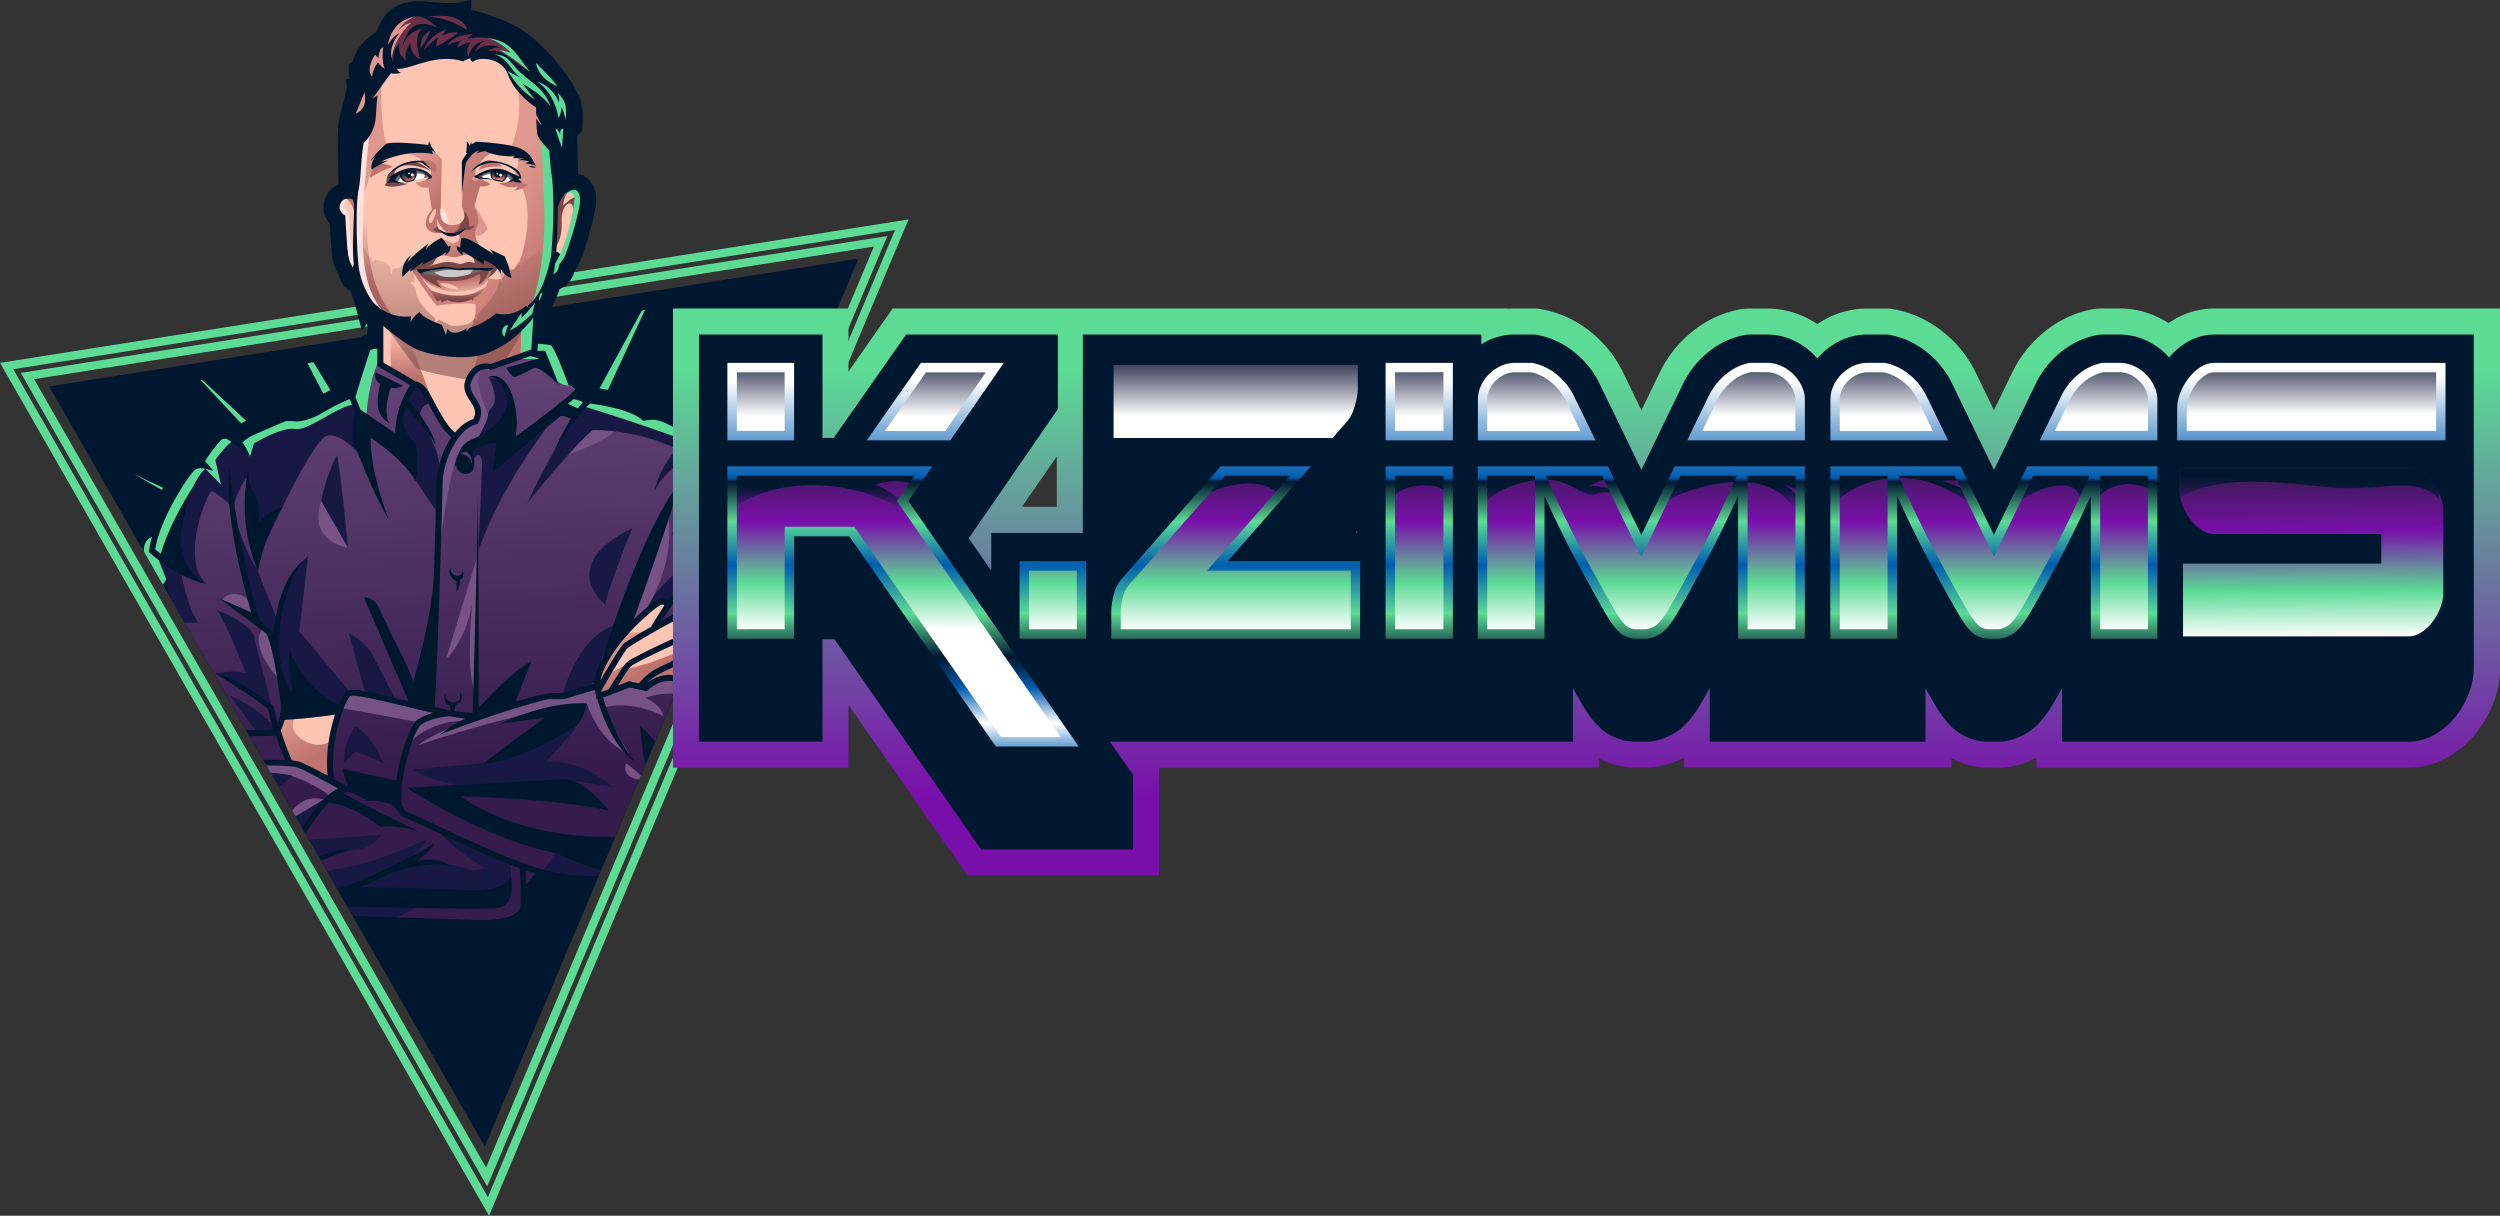 <svg xmlns="http://www.w3.org/2000/svg" xmlns:xlink="http://www.w3.org/1999/xlink" viewBox="0 0 1173.89 570.85"><rect x="0" y="0" width="1173.89" height="570.85" fill="#333333" stroke="none"/><defs><clipPath id="ad0657a2-e900-47f9-95b8-8b4ce66d84bd" transform="translate(0 -14.91)"><path d="M301.21,152.43c3.64-10.13,6.13-17.46,6.12-18.17,0-2.51,13.76-76.31-24.74-116.43s-158.42,0-158.42,0l26.39,158.39L23.07,196.34,227.63,553.1,403.1,136.35Z" style="fill:none"/></clipPath><linearGradient id="b7147d7c-6f0c-4f19-b3bb-5f5262ad766f" x1="193.02" y1="148.95" x2="230.25" y2="148.95" gradientUnits="userSpaceOnUse"><stop offset="0" stop-color="#be746d"/><stop offset="1" stop-color="#e0978d"/></linearGradient><linearGradient id="a3af472f-207f-46dd-ae97-da8540fe1d96" x1="213.89" y1="134.74" x2="209.47" y2="127.58" xlink:href="#b7147d7c-6f0c-4f19-b3bb-5f5262ad766f"/><linearGradient id="a7846e60-ff8e-494c-ad86-e5803634ca99" x1="266.31" y1="142.46" x2="227.26" y2="113.26" xlink:href="#b7147d7c-6f0c-4f19-b3bb-5f5262ad766f"/><linearGradient id="aab2bc35-9fc7-49c5-8dd1-fb4058985009" x1="194.46" y1="191.21" x2="194.05" y2="169.92" gradientUnits="userSpaceOnUse"><stop offset="0" stop-color="#be746d"/><stop offset="1" stop-color="#ffc5b2"/></linearGradient><linearGradient id="b0ab84b5-d095-4f9d-910c-4253bab9b7cb" x1="177.45" y1="148.37" x2="178.73" y2="117.05" xlink:href="#aab2bc35-9fc7-49c5-8dd1-fb4058985009"/><linearGradient id="f0e28d25-9710-467a-82a8-58421986f9c1" x1="217.67" y1="104.25" x2="203.17" y2="80.8" xlink:href="#b7147d7c-6f0c-4f19-b3bb-5f5262ad766f"/><linearGradient id="a6a2728b-1f1d-40e8-8e6b-5accf02ddb00" x1="218.04" y1="379.84" x2="202.07" y2="112.06" gradientUnits="userSpaceOnUse"><stop offset="0" stop-color="#351c4d"/><stop offset="1" stop-color="#765285"/></linearGradient><linearGradient id="a044b937-4aaf-4bd2-8e2d-fe0f46e99ab5" x1="213.05" y1="179.56" x2="213.05" y2="117.01" gradientUnits="userSpaceOnUse"><stop offset="0" stop-color="#7a4747"/><stop offset="1" stop-color="#7a4747" stop-opacity="0"/></linearGradient><linearGradient id="aaf13eca-87a0-4258-ae05-abb2b4a7419b" x1="214.64" y1="155.64" x2="214.64" y2="149.6" xlink:href="#a044b937-4aaf-4bd2-8e2d-fe0f46e99ab5"/><linearGradient id="fb156c22-635a-4e0e-847e-b464f7e9b19d" x1="304.61" y1="328.23" x2="295.96" y2="314.23" xlink:href="#b7147d7c-6f0c-4f19-b3bb-5f5262ad766f"/><linearGradient id="ef91deb5-75c1-47ab-9f7e-e17cc7a90759" x1="147.16" y1="370.46" x2="135.4" y2="351.44" xlink:href="#b7147d7c-6f0c-4f19-b3bb-5f5262ad766f"/><linearGradient id="ece30f42-503c-49d7-b0b4-9673a833063d" x1="214.16" y1="146.45" x2="215" y2="154.62" xlink:href="#aab2bc35-9fc7-49c5-8dd1-fb4058985009"/><linearGradient id="b287e98e-43d7-4d0b-9173-cf5db25ae51d" x1="192.58" y1="100.58" x2="191.67" y2="95.74" gradientUnits="userSpaceOnUse"><stop offset="0" stop-color="#ff9d7b"/><stop offset="0.37" stop-color="#9f5252"/><stop offset="1" stop-color="#001730"/></linearGradient><linearGradient id="a0782f27-ba7e-4e1c-9f71-57daa15dd735" x1="233.93" y1="99.54" x2="234.26" y2="95.95" xlink:href="#b287e98e-43d7-4d0b-9173-cf5db25ae51d"/><linearGradient id="bbe99033-cee8-4e18-9632-6c441c4ec0b7" x1="744.95" y1="188.65" x2="744.95" y2="388.38" gradientUnits="userSpaceOnUse"><stop offset="0" stop-color="#5cdb95"/><stop offset="1" stop-color="#790faa"/></linearGradient><linearGradient id="bfeed1be-c6c9-45bd-b8bd-0733bb5f69ef" x1="985.74" y1="187.88" x2="985.74" y2="220.37" gradientUnits="userSpaceOnUse"><stop offset="0" stop-color="#4a4e69"/><stop offset="0.69" stop-color="#fff"/></linearGradient><linearGradient id="eb1bc438-d893-43ba-80bc-94c0f1be12ba" x1="936.24" y1="231.17" x2="936.24" y2="310.76" gradientUnits="userSpaceOnUse"><stop offset="0" stop-color="#351c4d"/><stop offset="0.36" stop-color="#790faa"/><stop offset="0.72" stop-color="#5cdb95"/><stop offset="1" stop-color="#fff"/></linearGradient><linearGradient id="bfcb9612-993b-43ef-903f-797cd2a17582" x1="666.4" y1="216.26" x2="666.4" y2="295.85" xlink:href="#eb1bc438-d893-43ba-80bc-94c0f1be12ba"/><linearGradient id="aac26c69-21c7-4938-bbec-8e39a0e559a0" x1="770.69" y1="231.17" x2="770.69" y2="310.76" xlink:href="#eb1bc438-d893-43ba-80bc-94c0f1be12ba"/><linearGradient id="efd409ca-db61-46a6-96f6-3a308fd36410" x1="494.41" y1="216.26" x2="494.41" y2="295.85" xlink:href="#eb1bc438-d893-43ba-80bc-94c0f1be12ba"/><linearGradient id="ac9d6d26-b8bd-4479-86c8-5a826f51ee02" x1="580.22" y1="231.17" x2="580.22" y2="310.76" xlink:href="#eb1bc438-d893-43ba-80bc-94c0f1be12ba"/><linearGradient id="bdc22f52-9d0e-4009-a4b1-422ff6a5f4bf" x1="423.53" y1="216.26" x2="423.53" y2="295.85" xlink:href="#eb1bc438-d893-43ba-80bc-94c0f1be12ba"/><linearGradient id="a45646b8-3949-4a14-9588-f34b7c4b7f76" x1="721.19" y1="187.88" x2="721.19" y2="220.37" xlink:href="#bfeed1be-c6c9-45bd-b8bd-0733bb5f69ef"/><linearGradient id="be9d76b5-5fda-4f1a-985e-1aab9a1190e1" x1="666.4" y1="172.96" x2="666.4" y2="205.45" xlink:href="#bfeed1be-c6c9-45bd-b8bd-0733bb5f69ef"/><linearGradient id="ac50df80-4233-4b15-875e-0c10e99542ba" x1="439.16" y1="172.96" x2="439.16" y2="205.45" xlink:href="#bfeed1be-c6c9-45bd-b8bd-0733bb5f69ef"/><linearGradient id="b11c942b-a9ef-4ada-8da3-8712443835fc" x1="820.2" y1="187.88" x2="820.2" y2="220.37" xlink:href="#bfeed1be-c6c9-45bd-b8bd-0733bb5f69ef"/><linearGradient id="a8d90d8f-d0bd-4b91-8a6a-13e959fc7316" x1="886.74" y1="187.88" x2="886.74" y2="220.37" xlink:href="#bfeed1be-c6c9-45bd-b8bd-0733bb5f69ef"/><linearGradient id="bf90177b-11a2-47a5-9fcb-62c4f73d67b3" x1="580.22" y1="187.88" x2="580.22" y2="220.37" xlink:href="#bfeed1be-c6c9-45bd-b8bd-0733bb5f69ef"/><linearGradient id="ecce31be-fe33-41fa-8be1-e42cbf6bf4ef" x1="357.21" y1="172.96" x2="357.21" y2="205.45" xlink:href="#bfeed1be-c6c9-45bd-b8bd-0733bb5f69ef"/><linearGradient id="bbf562c2-f146-4670-96be-7d65d0541ae8" x1="729.47" y1="253.9" x2="729.47" y2="243.68" gradientUnits="userSpaceOnUse"><stop offset="0.06" stop-color="#001730" stop-opacity="0"/><stop offset="1" stop-color="#001730"/></linearGradient><linearGradient id="f1deb6d2-0e17-4d70-87af-1369eda725e6" x1="666.4" y1="193.86" x2="666.4" y2="399.69" gradientUnits="userSpaceOnUse"><stop offset="0" stop-color="#fff"/><stop offset="0.22" stop-color="#005caf"/><stop offset="0.23" stop-color="#001730"/><stop offset="0.32" stop-color="#5cdb95"/><stop offset="0.42" stop-color="#005caf"/><stop offset="0.53" stop-color="#5cdb95"/><stop offset="0.63" stop-color="#001730"/><stop offset="0.7" stop-color="#005caf"/><stop offset="0.78" stop-color="#fff"/><stop offset="0.87" stop-color="#005caf"/><stop offset="1" stop-color="#001730"/></linearGradient><linearGradient id="ab96bae1-ba83-4aa6-84bc-df82a27dd1dc" x1="936.24" y1="193.86" x2="936.24" y2="399.69" xlink:href="#f1deb6d2-0e17-4d70-87af-1369eda725e6"/><linearGradient id="bef48020-2ff4-4573-84ba-3b88b171df61" x1="770.69" y1="193.86" x2="770.69" y2="399.69" xlink:href="#f1deb6d2-0e17-4d70-87af-1369eda725e6"/><linearGradient id="a1454ad1-a75d-4220-9206-47ad7bba8356" x1="494.41" y1="193.86" x2="494.41" y2="399.69" xlink:href="#f1deb6d2-0e17-4d70-87af-1369eda725e6"/><linearGradient id="abd18551-4462-44c5-b25c-0241844b72f9" x1="580.22" y1="193.86" x2="580.22" y2="399.69" xlink:href="#f1deb6d2-0e17-4d70-87af-1369eda725e6"/><linearGradient id="a8730546-3ea0-4315-aeba-97507cc722a3" x1="424.04" y1="193.86" x2="424.04" y2="399.69" xlink:href="#f1deb6d2-0e17-4d70-87af-1369eda725e6"/><linearGradient id="bdd153e5-e0e5-4d92-8978-1f9028af88c0" x1="721.52" y1="193.86" x2="721.52" y2="399.69" xlink:href="#f1deb6d2-0e17-4d70-87af-1369eda725e6"/><linearGradient id="e2a89767-4c1e-49a8-9c76-a197049e9837" x1="439.15" y1="193.86" x2="439.15" y2="399.69" xlink:href="#f1deb6d2-0e17-4d70-87af-1369eda725e6"/><linearGradient id="b810296e-b99e-4026-a295-3e30583e8139" x1="819.86" y1="193.86" x2="819.86" y2="399.69" xlink:href="#f1deb6d2-0e17-4d70-87af-1369eda725e6"/><linearGradient id="b2d88202-d907-4fc2-8d57-541ebf4ddde1" x1="985.41" y1="193.86" x2="985.41" y2="399.69" xlink:href="#f1deb6d2-0e17-4d70-87af-1369eda725e6"/><linearGradient id="a7df1c07-f171-45b2-8000-6e7f8aac2390" x1="887.07" y1="193.86" x2="887.07" y2="399.69" xlink:href="#f1deb6d2-0e17-4d70-87af-1369eda725e6"/><linearGradient id="bd3caff8-90a2-48b8-b5b5-107fc9d2ba2e" x1="357.21" y1="193.86" x2="357.21" y2="399.69" xlink:href="#f1deb6d2-0e17-4d70-87af-1369eda725e6"/><linearGradient id="bd0d252a-332d-451c-922f-9e67dbfb1345" x1="1085.36" y1="188.21" x2="1085.36" y2="215.53" gradientUnits="userSpaceOnUse"><stop offset="0" stop-color="#4a4e69"/><stop offset="0.77" stop-color="#fff"/></linearGradient><linearGradient id="a83e448f-8db6-450c-b51d-3988447f8dc4" x1="1085.29" y1="236.18" x2="1085.66" y2="314.04" xlink:href="#eb1bc438-d893-43ba-80bc-94c0f1be12ba"/><linearGradient id="ac45b066-f10f-4c91-bc91-9a57a21b8258" x1="1084" y1="254.25" x2="1084.48" y2="240.5" xlink:href="#bbf562c2-f146-4670-96be-7d65d0541ae8"/><linearGradient id="ff4507ed-7cff-4555-92a9-882239d788bd" x1="1085.36" y1="191.82" x2="1085.36" y2="396.67" xlink:href="#f1deb6d2-0e17-4d70-87af-1369eda725e6"/></defs><g id="bc367312-554b-49ba-a49b-5264d74a34c5" data-name="Layer 2"><g id="efc6e2bc-6c3b-4c67-908b-54ae15fe50e5" data-name="Layer 5"><path d="M401.79,128.07,9.76,190l219,382L416.66,125.73ZM228.25,563.15,16,192.94l394.36-62.26ZM0,185.29,229.63,585.77l197-467.83ZM229.09,577l-10.66-18.59L6.21,188.27,420.27,122.9l-7.39,17.56Z" transform="translate(0 -14.91)" style="fill:#5cdb95"/><polygon points="23.07 181.43 403.1 121.43 227.63 538.19 23.07 181.43" style="fill:#001730"/><path d="M348.86,181.11l-105.75,108,59.77-128.66-1.48.23L234.9,283l21.74-115.29-3.08.49L225.63,280l-5.51-106.48-3.5.55-.57,106.15L185.69,178.94l-3.45.55,24.69,104.19L147.22,185l-2.87.46L199,290.12,94.94,193.27l-.74.12L192.93,299,63,237.56l126.2,72.06L91.4,299.09,93.62,303,188.1,321.1l-73.88,17.78,2.81,4.9,72.7-11.26-58,36.82,2.94,5.11L194,343,147.7,397.27l2.94,5.13,49.79-50.86-35.34,76.07,2.83,4.93,40.72-74.93-26.29,99.78,2.29,4,33.27-100.73,7.7,162.13,1.89-162.36,30.1,100.44,2.33-5.53L236.62,357l38.17,63.09,2.7-6.42-33-63.11,42.76,39.81,2.74-6.51-39.43-42.18,47.69,22.55,2.74-6.5L254.35,331l55.41,6,2.73-6.49-57-11,68.6-16.5,2.61-6.2-72.84,11.29,92.9-58.93,1.67-4-98.8,52.46Zm-93.15-21.49h0l2.53-.4ZM307,151.51l-.72.12h0l.72-.12ZM183.32,171l-3,.47,3-.47Z" transform="translate(0 -14.91)" style="fill:#5cdb95"/><g style="clip-path:url(#ad0657a2-e900-47f9-95b8-8b4ce66d84bd)"><path d="M373.5,297.74h0c-.13-.6-.29-1.3-.49-2.13-1.21-5.16-3.42-14.54-3.21-23.45l.54-1a13,13,0,0,0-1.36-14.3c-1.79-13.42-7.69-21.42-15.79-31-1.53-3.36-5.47-7.54-12.3-10-4.42-4.19-10.09-4.19-13.08-3.82l-4.6-1.82c-2-.78-3.66-1.62-5.14-2.36-3.8-1.9-7.72-3.87-13.9-3.3-7.81-5.08-21.29-7.14-26.89-7.8a9.48,9.48,0,0,0-4.38-6.43c-6.57-18.06-9.3-20-12.42-20.71a27.81,27.81,0,0,0-2.81-.45l.51-8.34a65.25,65.25,0,0,0,4.6-10.19,12.34,12.34,0,0,0,7-8.59l.28-.33c3.42-3.78,9.24-25.51,9.78-30.86.62-6-1.45-11-5.51-13.27a9.61,9.61,0,0,0-2.93-1.05c-.12-6-.32-13.95-.42-17.79l2.09-2.17.24-1.45c.13-.79,1.22-7.86-1.09-14.32l-.16-.39c-6.61-14.3-20.57-28.21-30.25-33.41-6.79-3.65-15.47-6.24-20.51-7.56l0-4.6-5.74,1.34c-.3.05-3.93.58-14.53-.48-15.63-1.56-21,5.62-24.17,13.9-8.49,6-10.78,11.51-11.38,14.36l-1.68,1-.08,2.62a15,15,0,0,0,.5,4.17l-1.66.29.35,3.94c-.16.86-.79,3.32-1.22,5-.73,2.83-1.64,6.35-2.46,10.08l-.07.35c-1,7.29-.4,24.07-.13,30.06a10.59,10.59,0,0,0-3.5,2.22,12,12,0,0,0-3.34,11.12,11.38,11.38,0,0,0,2.66,5c.33,5.67.87,14.25,1.18,16.27a26.46,26.46,0,0,0,2.44,6.82,29.81,29.81,0,0,1,1.26,2.92,8.75,8.75,0,0,0,4.39,5.33l.41.19c.11.3.23.61.34.94,1.26,3.49,2.38,7.66,2.43,7.84l2.7,10.15,2.17-3.26.34.34v4.34a9.88,9.88,0,0,0-3,1.47,7.25,7.25,0,0,0-2.94,4.22c-.23.65-.54,1.59-.9,2.71-.63,1.92-1.47,4.59-2.52,7.94-.84,2.68-1.68,5.37-2.33,7.47a86.24,86.24,0,0,0-11.11,5.53c-4.15,2.34-6.91,3.9-10.26,4.15-5-.36-7.12-.19-8.79.73-5.85,2.45-15.74,6.66-17.78,7.94q-.78.5-1.65,1.14a10.15,10.15,0,0,0-4.5-1.63,12.2,12.2,0,0,0-6.53,1.36c-2,1.19-7.84,8.42-10.39,13A17,17,0,0,0,87,229.5c-3.25,2.44-12.93,16.71-18.24,30.41a13.24,13.24,0,0,0-8.35,9.57,15.55,15.55,0,0,0,2.38,12.27c-.16,2.38-.48,6.6-.95,12.37-7.24,5.34-7.9,14.4-6.12,21-.26,8.6-1.26,46.11,1,62.05,3.91,27.93,9,57.83,17.18,67.78,4.11,5,10.58,7.52,19.23,7.52a58.33,58.33,0,0,0,12.8-1.58c7.72.2,97.51,2.64,115.27,3.49,1.67.08,3.29.12,4.82.12,7.32,0,13.13-.95,17.31-2.82,70.72-.46,82-3.85,83.08-4.24l2.84-1,2.2-25.81a53,53,0,0,0,7.59-6.06c20.19-19.58,29.44-58.94,31.5-77,1.62-14.15,1.41-21.15,1-24.34C372.9,309.35,374.64,302.84,373.5,297.74Z" transform="translate(0 -14.91)" style="fill:#001730"/><path d="M179.11,186V161.63s-9-7.4-10-17c-4.34-1.41-4.78-4.79-4.78-4.79s-2.18-19-2.68-22.28c-2.84-4.63-5-10.45,5.47-12.1,3.35-13.44,1.21-19.26,1.21-19.26s2.35-16.13,6.49-26.88,7.55-17.45,7.55-17.45,25.57-17.2,46.78-7.35,32.79,27.94,35.4,36.89,0,32.23,0,32.23,8.59-3.63,9.71,3.23-4.49,25.92-9.12,31.75c-2.67,7-7.73,6.48-7.73,6.48l-4.66,13.68-1.3,20.52s4.43,22.17-9.53,35.62-36.81,3-36.81,3Z" transform="translate(0 -14.91)" style="fill:#ffc5b2"/><path d="M223.32,98.12A15.18,15.18,0,0,1,235.08,95c4.92.58,6.84,3.71,6.84,3.71l-.87.75s-2.23,1.58-6.47.58C230,98.86,224,98.59,223.32,98.12Z" transform="translate(0 -14.91)" style="fill:#fff"/><path d="M211,121.26s-1.1-9.37-5.09-8.42C205.87,112.84,205.16,120.8,211,121.26Z" transform="translate(0 -14.91)" style="fill:#ffe2de"/><path d="M227.38,98.79c-2-1-.62-2.81.14-3.06a10.24,10.24,0,0,0-4.2,2.19A9.93,9.93,0,0,0,227.38,98.79Z" transform="translate(0 -14.91)" style="fill:#9b4e55"/><path d="M225,98.55c3.89-2.45,9-3.28,13.66-.34,1.22,1.11.66,1.78.66,1.78s3.09-.41,2.63-1.33a10.26,10.26,0,0,0-1.09-1.52c0-.13-4-2.87-10.16-2.18s-7.19,3-7.19,3Z" transform="translate(0 -14.91)" style="fill:#474747;opacity:0.82"/><path d="M197.4,141.82c3.87-1.75,16.17-1.43,21.87-1.25a45.34,45.34,0,0,1,8.34.84l-.34,1.19s-10.1,6.26-15.76,5.61S197.6,144.76,197.4,141.82Z" transform="translate(0 -14.91)" style="fill:#c9c9c9"/><path d="M224.39,158.21c-5.07-2-19.27.25-19.27.25-4.49-4.86-12.1-17.4-12.1-17.4l2.37-1.62s2.69,7.84,7.49,12.06c0,0,12.41,4.37,20.39.77,7.17-3.66,7-4.91,7-4.91s-.87,5.26-1.37,6.09S224.39,158.21,224.39,158.21Z" transform="translate(0 -14.91)" style="fill:url(#b7147d7c-6f0c-4f19-b3bb-5f5262ad766f)"/><path d="M203.13,141.45c.93,2.89,7.74,4,7.74,4s8.7,0,8.79-.16l2.58-4s5.41-.29,6.06,0,0,1.24,0,1.24a35,35,0,0,1-8,2.89c-5.34,1.35-12.22.63-16.19,0a17.39,17.39,0,0,1-6.2-2.06c-.22-.09-1-1-.93-1S203.13,141.45,203.13,141.45Z" transform="translate(0 -14.91)" style="fill:#6b6b6b"/><path d="M221.88,109.83c5.26,8.52,7.13,12.36,7.13,12.36-3.39,6-7.95,2.24-7.95,2.24S224,115.55,221.88,109.83Z" transform="translate(0 -14.91)" style="fill:#e0978d"/><path d="M214.64,124.83c2.3.77,1.07,4.3-1.59,4.28,5.22,4.68,13.72,4.63,13.62,4s-5-7.34-3.24-10.62C220.22,122.22,218.63,121.31,214.64,124.83Z" transform="translate(0 -14.91)" style="fill:#be746d"/><path d="M203.86,136c4.73-2.12,6.7-.43,9.19-.27s6.35-2.79,10.22,0c-1.16-6.11-3.16-8.42-3.16-8.42l-2.68-.7s-4,2.93-5.1,2.47-4.59-2.14-4.59-2.14Z" transform="translate(0 -14.91)" style="fill:url(#a3af472f-207f-46dd-ae97-da8540fe1d96)"/><path d="M240.12,42.21c8.29,26.11,0,41.1,0,41.1a9.81,9.81,0,0,1,1.95,12.14l-.16,3.35s7.9,5.45,5.33,25.08-8,18-8,18l-5-5.53-3.9-.53s7,3.4,6.51,7.72-7.73,1.95-7.73,1.95.55,6.5-8.07,8c6.79,7.12-3.63,22.86-3.63,22.86l9.84-1.79-5.6,15.22,22.84-8.16.62-18.91s11.21-5.67,13.81-20.84,4.23-72.18,2.8-74.93S240.12,42.21,240.12,42.21Z" transform="translate(0 -14.91)" style="fill:url(#a7846e60-ff8e-494c-ad86-e5803634ca99)"/><path d="M183.29,166.87s.05,22,.34,21.29,14.82,10,14.82,10l7.29,12.62c-10.3-29.34-15.08-38.61-15.08-38.61Z" transform="translate(0 -14.91)" style="fill:url(#aab2bc35-9fc7-49c5-8dd1-fb4058985009)"/><path d="M185.3,164.12c-16.07-17.93-12.69-50.18-12.69-50.18-6.68,22.8-.3,40.45-.3,40.45S177.1,162.45,185.3,164.12Z" transform="translate(0 -14.91)" style="fill:url(#b0ab84b5-d095-4f9d-910c-4253bab9b7cb)"/><path d="M225.53,99l-2.11-1.66s-.95-4.24,1.67-5.44a14.57,14.57,0,0,1,9.16-6.36s-9.14-1.88-11.48-1.87c-.55.22-4.83,7.14-4.83,7.14l-1.1,21.08a13.75,13.75,0,0,1,1.32,5.82c-.11,3-13.07,6.48-11.2-5.38.44-19.87.55-22.62.55-22.62L201.11,83s-5.35,2.44-5.79,2.22-8.67.33-8.67.33,9.82,2.4,12.72,5.52l2.89,3.12s.39,3.51-.19,4.49l-.15-.51a4.61,4.61,0,0,1-.93.76h-.37l0,.2a14.55,14.55,0,0,1-5.44,1.46,5.25,5.25,0,0,0,6,2.22l1.57,10.52s-3.84,4.39-2.57,8c1.17,3.34,5.39,3.28,7.89,2.7l-.9-.15s-2.57-1.92-2-6.32c0,0,.86,3.66,5.27,7a4.25,4.25,0,0,0-1.14-.32c3.9,2.06,7.68-.38,7.68-.38a4.58,4.58,0,0,0,6.44-1.35c2.86-3.84-.11-9.55-.77-10.21,1.28-4.79,2.17-7.92,2.75-9.88a8.44,8.44,0,0,0,5.06-1c-3.35-1.84-4.53-2.46-4.53-2.46Zm-23.45,20.73c-1.12-.28-1-3.2,1.9-6.45C206.12,112,203.2,120,202.08,119.72Z" transform="translate(0 -14.91)" style="fill:url(#f0e28d25-9710-467a-82a8-58421986f9c1)"/><path d="M70.53,385.58c-7.9-18.15-7.52-22.51-8-22.74s-.3-47.9,0-49.38c-2.62-7,1.23-13.49,5.1-15.58,1.3-16.06,1.13-17.35,1.13-17.35S61.51,267,72.91,265.12c6.26-18,19.44-31.81,19.44-31.81h2.08s6-12.37,9.8-13.49,7.55,3.21,7.55,3.21,16-11.95,24.9-11.72c10-.23,28.59-11.25,28.59-11.25l7.87-21.45,5.94-2.3v9l18.31,11.57s11.26,19,16.25,22.48c5.76-7.87,10.26-7.55,10.26-7.55s1.22-2.07-4.85-14.93c1.47-9.17,7-9.31,10.81-8.27a180.69,180.69,0,0,1,20.56-8.28l1.1-5.79,8.33,1.79L269,193.63l2.1,4-.88,2.73,20.64,6.3A53.51,53.51,0,0,1,303.24,211c7.55.64,8.68.8,8.68.8l14.94,6.74s6.71-3.3,12.83,5c7.79,2.16,9,6.23,9,6.23s12.89,14.14,14.62,29.39c4.17,2.09,1.12,8.84,0,10,1.12,12.53,4,27.47,4.49,30.52s-1.47,10.6-1.47,10.6-1.26,23.45-2.06,30.2-15.1,58-27.95,65.85-18,11.09-18,11.09-5.62,5.62-5.46,6.74-2.57,13-2.41,13.49-49.79.81-50.27.65-15.69,5.3-15.69,5.3-5.37,6.18-20.45,4.49c-21.53-.8-111.64-3.13-111.64-3.13l-2.57-1.68s-17.18,6.26-27.62.32-15.74-39.36-16.71-49.31C64.4,386.23,70.53,385.58,70.53,385.58Z" transform="translate(0 -14.91)" style="fill:url(#a6a2728b-1f1d-40e8-8e6b-5accf02ddb00)"/><path d="M269,193.63l-9.17-17.32-8.33-1.79-1,5.13a11.49,11.49,0,0,0,4.19.88S257.8,196,267.47,196c3.65,1.65,2.77,4.38,2.77,4.38l.88-2.73Zm98.79,106c-.48-3-3.37-18-4.49-30.52,1.12-1.12,4.17-7.87,0-10-1.73-15.25-14.62-29.39-14.62-29.39s-1.22-4.07-9-6.23c-6.12-8.32-12.83-5-12.83-5l-14.94-6.74s-1.13-.16-8.68-.8a53.51,53.51,0,0,0-12.36-4.31l-20.64-6.3-4.11,4.13,1.9,4.15h6.83s61,19.18,64.5,21.35-1.77,11.53-1.77,11.53-2,2.28-1,2,11.63,3.29,12.39,3.29,6.92,14.84,6.87,20.07c2.06-9.8.84-13.94-.12-15.57a23.64,23.64,0,0,1,4.39,17.88,19.08,19.08,0,0,1-3.05,5.44L362.83,308c-7,7.13-7,8.61-7,8.61s5.55,23,5,37.91a125.25,125.25,0,0,0,3.48-14.08c.8-6.75,2.06-30.2,2.06-30.2S368.3,302.7,367.81,299.65Z" transform="translate(0 -14.91)" style="fill:#5cdb95"/><path d="M278.53,213.63l-1.13,1.43-10.7,13.47s20.68-7.19,23.44-13.22" transform="translate(0 -14.91)" style="fill:#765285"/><path d="M104.2,374.34a30.25,30.25,0,0,0-8.55,6.43l-.42,1.93s4.3-.54,4.48-.63,28.48-4.24,36.83-2.91c10.68,3.17,19.82,10.52,19.82,10.52l5.21-4.17s-16.19-9.52-22.36-12.19S104.2,374.34,104.2,374.34Z" transform="translate(0 -14.91)" style="fill:#765285"/><path d="M120.91,233.1c1.49-.56,12.55-5,15-7.78s14.63-6.09,14.92-7,15.49-9.24,15.49-9.24l5.48,9.24s-.6-22.37,7.32-36.54c-.71-1.79-1.27-3.38-1.73-4.77l-4.21,1.63-7.87,21.45s-18.54,11-28.59,11.25c-8.87-.23-24.9,11.72-24.9,11.72s-3.79-4.33-7.55-3.21-9.8,13.49-9.8,13.49H92.35s-13.18,13.82-19.44,31.81c-11.4,1.92-4.18,15.41-4.18,15.41s.17,1.29-1.13,17.35c-3.87,2.09-7.72,8.58-5.1,15.58-.3,1.48-.51,49.15,0,49.38s.13,4.59,8,22.74a6.05,6.05,0,0,0-5.1,5.87c6.85,5.34,13.44,10.39,13.44,10.39a426.72,426.72,0,0,1-9.57-94.39l7.17-7.08,2.4-11.51,2.41-15.49s7.26-6.62,8-9,6.57-9.28,6.22-14,2.67-11.53,2.67-11.53l6.08,6.5L109.82,230l6.36,2.55S119.41,233.65,120.91,233.1Z" transform="translate(0 -14.91)" style="fill:#5cdb95"/><path d="M92.79,407.8a51.2,51.2,0,0,0,29,6s-12.38-4.35-14.5-8.56c13.61,7,38.64-11.61,44.65-14.94-16.75,22.42-11.62,24.39-26.95,31.55,0,0,10.65-1.15,19.63-12.65C173,407.42,179,407,179,407s-3.15,6.75-15.31,7.25c-14.85,1.52-29.8,11.88-29.42,12.13s16.36-1.8,31.18-4.86S200.37,409,200.37,409s-3.62,9.17-20.47,14.74c17.32-5.79,33.76-3.69,41-.14,6.26-.16,6.9-1.05,6.9-1.05-15.59-9.07-21.72-17.25-21.72-17.25l33.48,13.93s1.21,8.69-.51,14.56-38.72,4.86-38.72,4.86l-15,7.67-66.58-1.92-9.71-.51S87.41,451.12,78.84,441s-13.16-44.22-13.16-44.22V377.39s-3.87-15.21-4-15.72,0-28.88,0-28.88L74,354.39s-1.53-5.88-1.53-6.26-10.82-27.35-10.82-27.35l.86-5.62,10.21,22.12s1.66,34.62,4.86,48,5,23.52,5,23.52l10.24-1" transform="translate(0 -14.91)" style="fill:#181844"/><path d="M98.12,382.92c16.16-9.26,39.21-3.76,39.21-3.76C121.17,396.23,98.12,382.92,98.12,382.92Z" transform="translate(0 -14.91)" style="fill:#181844"/><path d="M77.23,316.79c24.5,27.08,36.1,41.91,36.1,41.91l6.45-1L108,341.63c12.46,4.82,24,17.07,24,17.07s-18.72,1.07-33.81,0c-.05,11.39,0,12.89,0,12.89l21.44-5.15C91,377.83,84.32,400,84.32,400S73.57,341.08,77.23,316.79Z" transform="translate(0 -14.91)" style="fill:#181844"/><path d="M127.82,347.5s-16.46-12.28-26.68-16.42c9.71-1.8,14.38,0,14.38,0s-9.81-25-13.7-29.76c19.36,8,17.75,13.84,17.75,13.84Z" transform="translate(0 -14.91)" style="fill:#181844"/><path d="M134.57,347.5c-5-29.3-5-31.71-5-31.71s-2.42-5.18-4.43-7a8.91,8.91,0,0,0-4.78-2s-8.16-40.62-10.56-50.1c6.94,21.28,10.69,25,10.69,25l9.83,24.47c2.42-20.53,14.34-30.18,14.34-30.18l-4.13,35.34,23.75,28.49,7.81,2.58-8.27-30s7.4,3.35,10.72,9.45,11.92,23.21,11.92,23.21-16.07-6.26-19.27-6.18-8,10.64-8,10.64Z" transform="translate(0 -14.91)" style="fill:#181844"/><path d="M68.69,303.18s1,1.49-1.09.85a40.8,40.8,0,0,0,10.49-17l-4.45-11.43,5.19,2S88.34,241.32,96.46,235c5.8,6,8.12,8.19,7.59,7.83s-2.91-12-2.91-12,6.71-9.33,8.68-8.59,7.56,7.05,7.56,7.05l1.87-6.15s12.88-7.87,19.31-6.8,19.46-10.73,28.33-11.62l7.32,20.34-2.38,6.48s-11.8-14.84-18.78-11.8-27.92,49-27.92,49l-5.87-4.95s-4.13-24.41-3.36-24.91c-5.41,7.92-6.08,14.53-6.08,14.53s-8.81-7.87-10.42-7.87-14.81,30.47-3.11,43c-8.57-2.55-11.38-5.34-11.38-5.34s3.4,18.26,8.23,24c-12.88.54-16.67-1.07-16.67-1.07l-5.15,9,.89,12.47Z" transform="translate(0 -14.91)" style="fill:#181844"/><path d="M158.3,228.64c-5.11,8.94-7.51,21.47-7.51,21.47,9,18.91,12.62,22,12.62,22C160.34,239.12,158.3,228.64,158.3,228.64Z" transform="translate(0 -14.91)" style="fill:#181844"/><path d="M185.53,222.12c.06-4.72,7.77-23.94,8.78-25.26s1.92-.73,1.92-.73,2.3.06,5,8.42c-5.22,1.08-4.08,9.08-4.08,9.08s9.31,8.47,9.78,25.19c-.64,10.93-2.29,15.83-2.29,15.83s-12.07-18.75-16.19-22.59" transform="translate(0 -14.91)" style="fill:#181844"/><path d="M221.67,231.74c3.79-7.23,4.72,0,4.72,0s-.8,23.57-1.85,41.63c14.42-38.49,35.25-59.48,35-63s-7.26,5.11-7.26,5.11l-11.7,5.1s3.76-25.78-11.13-28.79c5.94,12.49.83,14.93.83,14.93l-6.48,14.85-8.23,5.4S220.67,224.47,221.67,231.74Z" transform="translate(0 -14.91)" style="fill:#181844"/><path d="M272.05,208.09c-13.09,17.81-24.44,43.12-24.44,43.12,21.65-27.23,30.73-34.39,30.73-34.39,23.39.17,39.27,8.9,39.27,8.9s-7.85,8.56-10.3,19.73c9.08-17.11,25.18-17.88,25.07-13.74s-6.88,13.84-6.88,13.84l2.06,5.66s10.92-6.73,17.25-4.59c5.27,9.48,3.35,20.82-2.58,25.36,7.68.52,13.61-4.36,13.61-5.06s0-18.16-6.81-28.46c-7.5-2.44-8.9,1.6-8.9,1.6s1.92-9.45-.7-12.59-10.12-6.64-16.06-5.24c-31.07-11.17-49.59-16.58-49.59-16.58Z" transform="translate(0 -14.91)" style="fill:#181844"/><path d="M296.94,262.84c-12.77,31.83-12.77,35.94-12.77,35.94S260.9,280.54,296.94,262.84Z" transform="translate(0 -14.91)" style="fill:#181844"/><path d="M264.32,340.39s7.62-28.57,25.82-32.07a84.85,84.85,0,0,0-10.84,28.52S267.12,341.94,264.32,340.39Z" transform="translate(0 -14.91)" style="fill:#181844"/><path d="M345.87,361.32c-27.72,24.08-36,30.24-36,30.24-11.18,15.23-25.38,20.19-25.38,20.19l-7.13,1.37L264.32,409s-7.5,16-13.77,16.76c5.36,8.91,8.32,8.91,9.45,9.13s22.49.91,26.35.91,32-18.51,41-24,18.74-13.54,24.47-31c.17-21.32,0-29.28,0-29.28s3.35-5.35,3.81-6.42,0,25.54,0,25.54l4.47-13.82V321.34l-5.61-4.72s-16.74,23.58-29.72,26.53C327.92,367,345.87,361.32,345.87,361.32Z" transform="translate(0 -14.91)" style="fill:#181844"/><path d="M347.91,313.61c13.32-8.17,14-12.29,14-12.29s-3.87-16.72-2.79-21.45c-6.88,13.75-8.82,22.68-10.32,23.05,5.37-2.42,7.07-4.14,7.07-4.14Z" transform="translate(0 -14.91)" style="fill:#181844"/><path d="M297.88,306.58c17.2-24.45,27.15-29.17,33.56-29.67-15.18,19.22-17.88,21.87-17.88,21.87s.52-1.13-2.1-1.13S297.88,306.58,297.88,306.58Z" transform="translate(0 -14.91)" style="fill:#181844"/><path d="M104.2,296.88c1,0,17.53,9.18,17.53,9.18C117.45,290.85,106.58,292.44,104.2,296.88Z" transform="translate(0 -14.91)" style="fill:#765285"/><path d="M160.2,347.5c.16-.31,35.47,6.41,35.47,6.41s9-4,13.78-3.43c-43.16-9.89-45.15-10.55-45.15-10.55S158.84,344.59,160.2,347.5Z" transform="translate(0 -14.91)" style="fill:#765285"/><path d="M123.21,310.41c-6.86,8.46,8.72,24.48,8.72,24.48l-6.66-23.45Z" transform="translate(0 -14.91)" style="fill:#765285"/><path d="M209.45,348.06c-10.92,3.56-13.78,5.85-13.78,5.85l-5.55,12.6s5.16-9.34,21.2-12.6c6.88-.58,8.79-.77,8.79-.77s-19.1,7.32-23.69,11.68c33.24-11.49,73-20.08,79.09-19.51,7.45,20.44,19.93,23.35,19.93,23.35s-10.12-14.4-10.83-21.74c11.91-3.14,26.52,3.74,26.85,4.31-.81-5.54-8.45-8.59-8.45-8.59a33,33,0,0,1,13.37-2s10.7-13.32,11.85-14.28a96.91,96.91,0,0,0-9.17,5.35l-2.29,2.71s-2.68-2.14-7.26-1a10.43,10.43,0,0,0-6.5,5.16l-8.59-1.79-13.76,5-1.12-6.44L265,342.83l-7.26-1.2s-33.43,8.46-34,8.84S209.45,348.06,209.45,348.06Z" transform="translate(0 -14.91)" style="fill:#765285"/><path d="M248,361l-20.42,12.16-33.44,3.05s6.73,5.91,25,7.83,49.08-2,49.95-2.19,16.72,2,18.67,2.73c-16.5-14.46-30.61-11.54-31.27-12.24C268,360.36,271,356.23,270,356S248,361,248,361Z" transform="translate(0 -14.91)" style="fill:#181844"/><path d="M151.93,390.31c-14.17,8.6-18,10.6-18,10.6S139.34,386.86,151.93,390.31Z" transform="translate(0 -14.91)" style="fill:#765285"/><path d="M150.79,250.11l12.62,22S144.36,269.54,150.79,250.11Z" transform="translate(0 -14.91)" style="fill:#765285"/><path d="M205.76,276.91c-.44,3,4.77-39.12,8.88-47.66s9.2-7.72,9.2-7.72,5.7-9.86,5.26-12.06-8.45-17.79-2-21.31c-5.73.36-10.25,7.75-5.45,14.64a11.65,11.65,0,0,1,1.27,10.83s-13.49,6.41-16,22.26" transform="translate(0 -14.91)" style="fill:#765285"/><path d="M294.06,373.31a82.59,82.59,0,0,1,8.72,7.6C293.21,381.43,292.87,375.61,294.06,373.31Z" transform="translate(0 -14.91)" style="fill:#765285"/><path d="M297.88,306.58c1.46-2.34,6.3-6.74,6.3-6.74,12.25-21.13,10.66-39.36,9.06-44.6-14.81,36.92-19.37,51.34-19.37,51.34S293.78,309.79,297.88,306.58Z" transform="translate(0 -14.91)" style="fill:#765285"/><path d="M223.85,277.06l-14.4,47.27s8.65-7.17,12.22-25.55c-3.34,36.8,2.18,42.85,2.18,42.85Z" transform="translate(0 -14.91)" style="fill:#765285"/><path d="M250.55,179.65A39.09,39.09,0,0,1,238,183.08s15,1,17.45,0,0-3.43,0-3.43Z" transform="translate(0 -14.91)" style="fill:#5cdb95"/><path d="M166.66,356a28.48,28.48,0,0,0-5.09,17.3l5.09-5.47c10.15,3.51,13.24,5.47,13.24,5.47C173.67,358.43,166.66,356,166.66,356Z" transform="translate(0 -14.91)" style="fill:#181844"/><path d="M130.31,358.37c.39-.92,2.57-6.24,2.57-6.24l27.32-4.63s-8.81,25.91-4.15,34.19c-16.84-8.37-19.75-8.38-19.75-8.38l-1-1Z" transform="translate(0 -14.91)" style="fill:#ffc5b2"/><path d="M279.79,336.84c0-.13.7-5.54.7-5.54s6.1-8.32,8.29-13.66,5.36-8.32,5.09-8.41,11.44-9.87,14.82-10.45,3.82,0,4.35,0h.52L307,309.05s16.47-8.45,20.67-7.73c3.77,1.6,2,8.43.57,9.75,4.16-1.58,5.39-.09,5.39-.09s1.83,5.6-.84,7.44a77.78,77.78,0,0,1-8,4.38l1,3.6s-5.34,6-5.78,6-2.59,1.3-2.59,1.3-6.92-1.37-10.4.81-5.41,4.5-5.49,3.86-2.67-2.87-3.26-2.89a51.47,51.47,0,0,0-5.06,1.41l-11,5Z" transform="translate(0 -14.91)" style="fill:#ffc5b2"/><path d="M166.22,123.88l7.26,11.89h1v2l1.33-.88s6.61.85,7.27,3.29a15.22,15.22,0,0,1,.55,3.76l.88-2.86s4.12.35,5.64-3.18c-1.07,3.24-.57,3.93-.57,3.93l8.7-6.92c-4.38,5.35-3.74,12.45-3.74,12.45h-1.86l2.63,3.3c-.55,5.73,7.27,12.37,8.92,13.46a5.68,5.68,0,0,0,.4,2.26l1.59-1.5a25.88,25.88,0,0,0,4,2c1,1.65,6.83,1.1,9.81,0a6.21,6.21,0,0,0,2.75-2.74l2.1,1.09-1.55-2s11.35-10.1,11-17.34c2.1,1.91,2.1,2.46,2.1,1.91a76.07,76.07,0,0,0-4.61-10.14c-.9-1.21,1.3-1.89,1.3-1.89l5,2.27s2.2,3.11,2.75,3.79a18.05,18.05,0,0,0,2.1-4.5s1.32,2.54,1.21,2.21,8.59-5.95,9.25-7.5c.33,2.54.55,3.73.55,3.73l1.22-4.39c4.34-5.94,4.74-10.57,4.74-10.57s.33,20.05-2.43,29a39,39,0,0,1-9,15s-11.24,19.94-11.57,19.83S224,188.79,224,188.79L218.66,193s-19.95-3.08-23.36-5.5c-13.37-17.9-16.22-22.59-16.22-22.59s-9-14.6-10.6-18.26-1.59-4.22-1.59-4.22Z" transform="translate(0 -14.91)" style="opacity:0.56;fill:url(#a044b937-4aaf-4bd2-8e2d-fe0f46e99ab5)"/><path d="M202,151.13c2.83,5,3.41,5.24,3.41,5.24l1.58-.66s.34,1.36.59,1.18,2.58-1.1,2.58-1.1,1,.82,4.26,1.12a15.62,15.62,0,0,0,6.89-1.45l.74.66.34-1.33s4.68-2.08,4.87-4.82C219.12,156.28,207.17,153.46,202,151.13Z" transform="translate(0 -14.91)" style="fill:url(#aaf13eca-87a0-4258-ae05-abb2b4a7419b)"/><path d="M213.64,123.7a4.88,4.88,0,0,0,2.57-4,4.45,4.45,0,0,0,1.41-5.79c3.16,2.64,2.66,7.21,2.66,7.21a2.31,2.31,0,0,0,2.61-.74c-.32,3.08-5.42,2.79-5.83,2.6A2.45,2.45,0,0,1,213.64,123.7Z" transform="translate(0 -14.91)" style="fill:#7a4747"/><path d="M208.07,124.3c-2.31-1.44-2.58-3-2.58-3l-2.4,1.52A9.2,9.2,0,0,0,208.07,124.3Z" transform="translate(0 -14.91)" style="fill:#7a4747"/><path d="M223.64,97.51c-2.08.4-2.33,1.21-2.33,1.21,1.62,2.43,3.76.78,3.66-.17-1.8-.26-1.55-1.22-1.55-1.22" transform="translate(0 -14.91)" style="fill:#e0978d"/><path d="M241.91,98.8c-5.42,2.47-7.66,2.11-7.66,2.11a10.26,10.26,0,0,0,8.84,1.53,5.56,5.56,0,0,1-2,2.07c4.82-.89,6.76-2.47,6.76-2.47-4.94-2.79-5.18-3.52-5.18-3.52Z" transform="translate(0 -14.91)" style="fill:#be746d"/><path d="M224.65,94.89c4-2.4,11.41-1.75,11.41-1.75-2.57-2.35-5.84-2.26-6.34-2.52S226.27,91.35,224.65,94.89Z" transform="translate(0 -14.91)" style="fill:#be746d"/><path d="M198.93,90.63l5.19,5.59C206.43,93.06,203.29,89.22,198.93,90.63Z" transform="translate(0 -14.91)" style="fill:#be746d"/><path d="M184.51,98.82s1,1.84,7.12,2.41c0,0-8.35,2.56-11,.57a14.22,14.22,0,0,1,2.61-2.46" transform="translate(0 -14.91)" style="fill:#7a4747"/><path d="M187,93.27a6.26,6.26,0,0,0-2,4.4l-3.54,3C181.44,97.44,182.15,96,187,93.27Z" transform="translate(0 -14.91)" style="fill:#7a4747"/><path d="M279.54,335.43a42.69,42.69,0,0,1,14.33-23.18s11-.67,10.23-.81c-11.37,5.79-12.94,7.79-12.94,7.79l-5.57,12.2s14-7.51,19.74-10.09c-7.78,4.17-9.85,7.4-9.85,7.4s3.36-.74,8.7-2.34,24.15-9.44,24.92-9.78c-1.15,2.9-5.44,5-5.44,5l-1.84,2.73s4.21.59,4,2.07-2.93,2.9-2.93,2.9l-5.44,4.35s-9.1-1.41-11.77,1.78l-2.67,3.2-6.07-2.9-15.61,6.08-2.49-6.16" transform="translate(0 -14.91)" style="fill:url(#fb156c22-635a-4e0e-847e-b464f7e9b19d)"/><path d="M139.69,350.48c-7.76,8.22,7.29,17.69,14.61,12.84.49,17.81,2.43,19.38,2.43,19.38s-19-8.69-19.2-9.12-5.6-14.88-5.6-14.88l2.64-11.2Z" transform="translate(0 -14.91)" style="fill:url(#ef91deb5-75c1-47ab-9f7e-e17cc7a90759)"/><path d="M188.68,92.91c3.82-1.25,12.19.75,14.41,3-5-4.53-8.37-5.21-8.37-5.21Z" transform="translate(0 -14.91)" style="fill:#7a4747"/><path d="M181.48,86.75c-6,3.73-7,7.75-7,7.75l-.91,4c6.55-4.19,11.07-5.23,11.07-5.23-4.72-2.36-7.4-1.25-7.4-1.25S179.25,88.12,181.48,86.75Z" transform="translate(0 -14.91)" style="fill:#be746d"/><path d="M206.7,133.15c-.09.28-3.61,5.88-3.61,5.88l-6.83,2.8a11.61,11.61,0,0,0-6,.74S200.18,133.34,206.7,133.15Z" transform="translate(0 -14.91)" style="fill:#7a4747"/><path d="M219.66,132.31c3.8,4.4,3.23,6.72,3.23,6.72,6.37,1.74,7.21,2.23,7.21,2.23l-.08,1-.89,3.21a17.36,17.36,0,0,0,5.91-6.56Z" transform="translate(0 -14.91)" style="fill:#7a4747"/><path d="M179.08,48.46c-.69,27.35,2.4,33.93,2.4,33.93s-5.25,5.5-7,12.11S166.22,119,166.22,119s-.47-42.71,3.34-50.29S179.08,48.46,179.08,48.46Z" transform="translate(0 -14.91)" style="fill:#e0978d"/><path d="M244.51,182.4l.48-15.53,4.43-8.23s7.15-16.7,6.09-47.63-1.75-33.93-1.75-33.93l3.69-6.5s5.13,24.26,4.82,24.87,0,12.39,0,12.39L261,110.65s-.3,28.86-3.51,37.62-5.79,12.13-5.79,12.13v22Z" transform="translate(0 -14.91)" style="fill:#5cdb95"/><path d="M196.06,141.14l11.58-2.94a14.74,14.74,0,0,1,7.36.49c2.16.59,3.46-.87,5.21-.83s11.58,2.95,11.58,2.95-2.72.85-2.83.78a111.76,111.76,0,0,0-11.53-.41c-2.58.22-6.11-.52-7.71-.6s-11.91,1.49-11.91,1.49S196.14,141.85,196.06,141.14Z" transform="translate(0 -14.91)" style="fill:#7a4747"/><path d="M197.87,143.38c10,2.4,17.2,2,22.88.43s6.52-2.36,6.52-2.36h3.67s-1.44,5.29-4.23,7.4-13.26,4.72-20,1.83c-9-3.16-10.22-8.11-10.22-8.11A1,1,0,0,1,197.87,143.38Z" transform="translate(0 -14.91)" style="fill:url(#ece30f42-503c-49d7-b0b4-9673a833063d)"/><path d="M196.48,142.57c1.79,3.63,11,7.7,11,7.7-3-3.53-2.29-3.88-2.16-3.85a45,45,0,0,0,10.61.28,20.44,20.44,0,0,0,9.14-3.21c1.24,1.59-.42,5.29-.42,5.29,3.45-2,5.39-6.76,5-7.33h-2a75.06,75.06,0,0,1-12.06,3.39c-5.36.86-17.35-1.09-18.12-2.47C196.9,141.42,196.48,142.57,196.48,142.57Z" transform="translate(0 -14.91)" style="fill:#7a4747"/><path d="M206.7,148c2,2.66,8.63,2.82,8.63,2.82C212.74,147.53,207.59,147.86,206.7,148Z" transform="translate(0 -14.91)" style="fill:#ffc5b2"/><path d="M202.56,143c7.52-1.74,10.2-1.48,10.2-1.48l-1.94-1-8.44.87" transform="translate(0 -14.91)" style="fill:#6b6b6b"/><path d="M184,98.82c3.35-4.49,9.51-4.95,12.58-4.07a12.39,12.39,0,0,1,5.46,2.92.47.47,0,0,1-.13.64s-.5-.59-4.87.7-9.28,2.83-12.43.6C182,98.91,184,98.82,184,98.82Z" transform="translate(0 -14.91)" style="fill:#fff"/><path d="M198.37,95.11c.95.69,1.6,3.12.31,3.46,2.88-.63,3.44-.13,3.44-.13a1.45,1.45,0,0,0,.13-.88A8.25,8.25,0,0,0,198.37,95.11Z" transform="translate(0 -14.91)" style="fill:#9b4e55"/><path d="M186.69,100.51c1.48-4.12,9-4.67,11.72-3.85s3,1.94,3,1.77.18-.63.15-.76-1.36-2.5-5.16-3.17-9.06.8-11.49,3.77c-1.33,1.43-.91,1.3-.91,1.3" transform="translate(0 -14.91)" style="fill:#474747;opacity:0.82"/><path d="M193.94,99.9a4.29,4.29,0,0,0,1.26-5.42h0A26.11,26.11,0,0,0,187.59,96c0,.14,0,.28,0,.42a4.17,4.17,0,0,0,3.26,4.11A28,28,0,0,0,193.94,99.9Z" transform="translate(0 -14.91)" style="fill:#001730"/><path d="M195.13,96.68a3.44,3.44,0,0,0-.26-1.31,23.81,23.81,0,0,0-6.3,1.28v0a3.38,3.38,0,0,0,2.54,3.32,26.6,26.6,0,0,0,2.67-.57A3.48,3.48,0,0,0,195.13,96.68Z" transform="translate(0 -14.91)" style="fill:url(#b287e98e-43d7-4d0b-9173-cf5db25ae51d)"/><path d="M230.76,94.8a3.79,3.79,0,0,0,.65,4.54,12.21,12.21,0,0,0,4.65.9A3.46,3.46,0,0,0,238,98a6.44,6.44,0,0,0,.32-2.24S232.43,94,230.76,94.8Z" transform="translate(0 -14.91)" style="fill:#001730"/><path d="M237.34,97.86a6,6,0,0,0,.28-1.61,26.08,26.08,0,0,0-5.57-1,3,3,0,0,0-.92.1,3.25,3.25,0,0,0,.52,3.5,13.18,13.18,0,0,0,4,.83h.15A3,3,0,0,0,237.34,97.86Z" transform="translate(0 -14.91)" style="fill:url(#a0782f27-ba7e-4e1c-9f71-57daa15dd735)"/><circle cx="192.12" cy="81.92" r="1.8" style="fill:#001730"/><circle cx="233.85" cy="81.79" r="1.66" style="fill:#001730"/><circle cx="193.58" cy="82.14" r="0.69" style="fill:#fff"/><circle cx="192.05" cy="81.45" r="0.42" style="fill:#fff"/><ellipse cx="235.05" cy="82.21" rx="0.69" ry="0.67" style="fill:#fff"/><ellipse cx="233.52" cy="81.54" rx="0.42" ry="0.41" style="fill:#fff"/><path d="M173.93,71.78c-4.33,47.86-8.17,79,9.36,92.34-12.57-5.74-17.87-19.5-16.9-35.51s1-38.28,1-38.28S169.93,72.42,173.93,71.78Z" transform="translate(0 -14.91)" style="fill:#ffe2de"/><path d="M167.8,108.25c-7.3-1.7-7.06,4.47-5,5.69,1,2.34.88,1.14.88,1.14s1.66,21.14,3.74,23.69c-1.42,4.79-2.06,4.92-2.06,4.92s-4.77-21.5-4.46-27.36C155.64,111.65,159.46,102.22,167.8,108.25Z" transform="translate(0 -14.91)" style="fill:#ffe2de"/><path d="M159.69,107.68c5.26-1,7.3,7.81,7.2,10.27.32-11.17,0-13.5,0-13.5Z" transform="translate(0 -14.91)" style="fill:#be746d"/><path d="M268,103.47c-3.85,3.88-3.49,7.93-3.49,7.93,4-4,8.18-6.21,8.86-2.22s-4.07,16.95-4.44,16.61,1.23-13.29-.42-14.91-5,1.37-4.77,7.59c.43,10.39-3.66,13.29-3.66,13.29s.25-21,.42-21.47S262.23,103.46,268,103.47Z" transform="translate(0 -14.91)" style="fill:#7a4747"/><path d="M259.94,132.86c6.12.19,4.36,9.85-.09,8.59C260.51,134.57,259.94,132.86,259.94,132.86Z" transform="translate(0 -14.91)" style="fill:#001730"/><path d="M257.4,142.62c7.37-6.43,12.05-27.69,12.38-35.17-1.77-4-5-1.09-5-1.09s6.26-9,8.63.85a58.49,58.49,0,0,1-2.18,17.88l-8.47,17.53s-1.32,1.79-2.7,2S256.33,146.06,257.4,142.62Z" transform="translate(0 -14.91)" style="fill:#5cdb95"/><path d="M198.45,406.05l1.92.91S199.69,406.58,198.45,406.05Z" transform="translate(0 -14.91)" style="fill:#001730"/><path d="M234.48,354.79l21.32-2.86s-28.36,20.56-28.36,21.32c0,0,11.23,1.91,43-17.32,0,0,3.23-2.28,5.14-10.66C275.6,345.27,259.8,343.21,234.48,354.79Z" transform="translate(0 -14.91)" style="fill:#001730"/><path d="M244.37,98.58a5.25,5.25,0,0,1,.21.56,1.85,1.85,0,0,0,.09-.71l.38-.2-.41-.15a6.57,6.57,0,0,0-.93-2.49C239.26,90.76,230,90.33,230,90.33s-4.57-.26-8.9,5.26c3.29-2.54,7.92-5.81,15.14-3.44,4.79,1.57,6.91,4.13,7.79,5.68-1.09-.44-3-1.22-5.27-2.34h0a12.24,12.24,0,0,0-1.26-.56c-3.41-1.25-8.53-1.48-14.54,2.74h-.31a.59.59,0,0,0,.28.46h0c2,1.33,5.05.44,8.4,1.32a7.79,7.79,0,0,0-4.2-1c-1.73,0-2.4-.33-2.66-.57,3.54-2,7.4-3.63,12.19-2a7.78,7.78,0,0,1,4.28,2.86,6.9,6.9,0,0,1-2.82,1.74,13.72,13.72,0,0,0,3.31-.54,1.36,1.36,0,0,1,0,.33c-.44-.1.63.47,3.71.32A24,24,0,0,1,243.28,99,5.22,5.22,0,0,0,244.37,98.58Z" transform="translate(0 -14.91)" style="fill:#001730"/><path d="M251.66,93.44a9.43,9.43,0,0,0-3.36-.64A3.47,3.47,0,0,0,251.66,93.44Z" transform="translate(0 -14.91)" style="fill:#001730"/><path d="M229.93,131.89c1.28,1.65,2,2.45,2,2.45s-8.86-5.81-11.79-7-3.47-.53-3.47-.53a16.11,16.11,0,0,0-.53,4.34c-1.6-.52-1.47-.82-1.47-.82-1.1,1.92,2.53,4.43,2.53,4.43v-1.71s9.23,5.12,9.93,6.19l.16-2.19s6.35,2.14,7.68,6.41a4.78,4.78,0,0,0,0-2.73,8.75,8.75,0,0,0,5.18,4.7,46,46,0,0,0-3.21-10.19S230.83,132.42,229.93,131.89Z" transform="translate(0 -14.91)" style="fill:#001730"/><path d="M222.11,140.73c-7.67-.07-5.43.79-10.34-.27s-8.14,1.3-15.46.75c-.86-.48-.86,1.61,1.93,2.28-.59-.83,2.87-1.66,11.56-2.52,5.7,1.14,5.78.75,9.95.59a74.5,74.5,0,0,1,10.27.67l1.77-1.5S229.78,140.81,222.11,140.73Z" transform="translate(0 -14.91)" style="fill:#001730"/><path d="M368.86,298.77c-.13-.59-.29-1.28-.47-2.07-1.4-5.92-3.95-16.81-3.23-27l.6-.36.29-.18.17-.3a8.26,8.26,0,0,0-1.78-9.9c-1.4-13.17-6.77-20.42-15.37-30.59-1-2.86-4.87-6.49-10.79-8.3-3.66-4.24-9.29-3.43-11-3.06l-.54-.22-5.26-2.08c-2.18-.86-3.95-1.75-5.52-2.53-4-2-7.16-3.59-13-2.61-7.34-5.95-25.1-7.93-27.65-8.19a19.45,19.45,0,0,0-3.56-1.38c.76-.85.81-1.19.86-1.48.41-2.65-2.27-4.26-3.55-4.88-6.66-18.64-8.88-19.15-9.61-19.32a58.23,58.23,0,0,0-6.76-.79l.85-14a60.6,60.6,0,0,0,5.55-12.68,7.37,7.37,0,0,0,6.2-6.45v-.06a6.89,6.89,0,0,1,1.25-1.71c2.15-2.38,8-22.22,8.58-28.16.42-4.1-.74-7.33-3.09-8.64a5.7,5.7,0,0,0-5.27,0c-.1-6.81-.57-24.9-.57-24.9l2.45-2.54s1.07-6.46-.88-11.94c-6-12.92-18.89-26.23-28.19-31.22s-23-8-23-8V20.88s-3.33.88-16.05-.39-16.73,3.62-19.77,12.23c-10.66,7.14-10.76,13-10.76,13a3.85,3.85,0,0,1-1.57,2.06,13.48,13.48,0,0,0,1.57,6s-.69,2-2.35,2.25c.1,1.08-2.06,8.22-3.82,16.15-1.17,8.22,0,30.92,0,30.92a10.54,10.54,0,0,1-1,2.41,6.44,6.44,0,0,0-4.1,1.71,6.8,6.8,0,0,0,.69,10.53c.17,3.08.89,15.48,1.23,17.7a23.39,23.39,0,0,0,2.06,5.52,31.94,31.94,0,0,1,1.48,3.51,3.94,3.94,0,0,0,2,2.5,3.67,3.67,0,0,0,1.65.38h.11c.31.71.75,1.76,1.34,3.4,1.37,3.82,2.55,8.22,2.55,8.22l.58-.88c.43.43,1.92,2.12,3.64,4.11a7.14,7.14,0,0,1,.41,2.5l.74.71v10.43c-3,.1-4.33.74-5.1,1.37-.55.26-.78.91-1.09,1.8-.22.63-.51,1.54-.87,2.62-.61,1.91-1.46,4.57-2.5,7.9-1.18,3.76-2.34,7.51-3,9.66A77.9,77.9,0,0,0,152,205.22c-4.48,2.53-8,4.53-12.62,4.77-4.7-.35-6.07-.16-6.62.23-2.51,1.05-15.44,6.49-17.4,7.72a30.9,30.9,0,0,0-3.89,3.05c-3.26-2.42-4.35-2.77-5.17-2.84a7.65,7.65,0,0,0-3.69.7c-.83.5-7.23,7.9-9.21,12.3l-.19.41v0a8.88,8.88,0,0,0-3.33,1.71c-2.61,1.95-12.67,16.81-17.48,30.5a8.85,8.85,0,0,0-7.33,6.69,10.82,10.82,0,0,0,2.58,9.73c-.08,1.95-.62,8.95-1.25,16.65-7.73,4.08-7.3,13.12-5.89,17.66-.12,4-1.4,45.56.9,62s7.7,55.17,16.14,65.42c3.69,4.49,9.76,5.79,15.57,5.79a53.58,53.58,0,0,0,12.3-1.6c5.19.14,97.95,2.66,116,3.52,1.6.07,3.14.11,4.6.11q10.86,0,16.21-2.81c72.92-.44,82.55-4,82.55-4l2.13-25.14h0a48.63,48.63,0,0,0,8.82-6.72C355,392.49,363.82,354.48,365.82,337c1.88-16.44,1.2-22.61.9-24.29C367.39,310.9,369.93,303.55,368.86,298.77Zm-95.08-95a31.63,31.63,0,0,0-2.47,2.93l-4.61-2.18c1-.84,1.86-1.55,2.55-2.16A15,15,0,0,1,273.78,203.75Zm-13.3-63.66c.35-3.69.56-5.93.69-7.25h0c.05-.3.1-.89.15-1.67h0c.34-5.13.63-18.88.63-18.88s.09-2.12,3.47-6.77l.2.26c2.1-1.62,3.88-2.16,5-1.53,1.31.73,2,3.05,1.68,5.92-.65,6.4-6.53,25-7.88,26.57-1.27,1.41-1.92,2.5-2,3.34a4.89,4.89,0,0,1-2.61,3.66A31,31,0,0,0,260.48,140.09Zm-94.33-1.3a16.35,16.35,0,0,0-.54,1.77l-.36-.79a21.56,21.56,0,0,1-1.83-4.76c-.29-1.89-.94-12.67-1.24-18.11l0-.75-.65-.38a4.8,4.8,0,0,1-2-2.6,4.69,4.69,0,0,1,1.19-4c1-1,2.62-1.21,4.74-.72a4.5,4.5,0,0,1,.75,2.21C166.54,114.72,165.08,131.55,166.15,138.79Zm9.28,18.29a35.6,35.6,0,0,1-7-16.92c-1.17-10.47-1.37-29.84-.1-35.81s1.08-15.56,2.45-22.31a18.4,18.4,0,0,0,5.68-12.43c.49-7.34.78-10,.78-10L175,61.1s1-1.57,8.61-11.84c1.57.58,4.8-.1,4.8-.1a3,3,0,0,1-2-2.06c5,1.28,17.81-7.63,31.12-3.32.19-.39,3.42-1.57,3.42-1.57s-.39,1.37,1.27,1.76c1.18-2,12.92-3.13,16.34,6.07S251.68,65.4,251.68,65.4l.1,3.43,2.83,5.28-2.83-3.52s.19,5.19.58,7.63c.3,2,7.05,8.91,7.05,8.91l-1.47-1.37s.39,6.75,1.27,12.52c1.43,14,.09,31.16-.47,37.1h0s-2.31,11.12-5.61,16.67-5.27,6.22-5.27,6.22l.28,1.13-1.32-.85a15.28,15.28,0,0,1-14,3.53,33.81,33.81,0,0,1-12.52,6.84l-1.13,1.6-.1-1.42s-6.12,4.53-8.94.1a28.12,28.12,0,0,1-.76,3l-1.88-4.71s-9.33-3.29-10.46-6.21c-3.77,3.1-4.33,5.18-4.33,5.18l.28-3.11S183.71,165.4,175.43,157.08Zm45.37,46.2c1.79,2.77,3.23,5,1.47,8.35a18.85,18.85,0,0,0-8.59,6.38c-3.68-2.78-7.4-9.87-10-14.76a39.57,39.57,0,0,0-3.58-6.09c-2.27-2.58-4.12-3.12-5-3.21L180,185.14V167.92a92,92,0,0,0,12.94,9.66c8.29,4.9,27.41,6.88,36.36,3s13.57-7.82,19.59-14.6c.52-.59,1-1.23,1.53-1.88L249.51,179l-19.24,6.84c-1.84-.42-8-1.15-11.43,6.73C216.83,197.16,218.94,200.41,220.8,203.28Zm-47-23.91a6.52,6.52,0,0,1,3.36-.76v8.13l15.47,9a43.43,43.43,0,0,0-7.1,22.52l-16.25-11-2.43-5.95C169.3,193.5,173.06,181.45,173.84,179.37Zm-110.52,135v-.25l-.08-.24c-.13-.4-2.83-9,2.87-13.53a35.36,35.36,0,0,0,.59,9c.87,22.41,2,44.88,3.82,64.85a77.69,77.69,0,0,1-7.59-19.94C62.63,335.68,63.31,314.69,63.32,314.39Zm16.4,125.78c-5-6.09-9-24.05-11.88-40.22A149.15,149.15,0,0,0,77,418.38c.22.93.44,1.83.67,2.71,4.8,18.42,14.85,22.7,28.78,21.9C101.68,444.27,86,447.81,79.72,440.17Zm164.41,1.18c-1,2.41-5.24,6.34-22.58,5.51-14-.67-73-2.33-101.17-3.11,5.77-.86,13.08-2.11,20.71-3.79,18.66.54,85.49,2.37,92.86,1.21,8.57-1.35,6.09-14.83,6.09-14.83s-1.8,7.61-22.11,6.48c-15.43-.85-38.71-1.19-49-1.3,5.45-2.19,10.71-4.57,15.47-6.88,18.44-5.79,26.34-3.41,26.41-3.39S206.48,417,195.42,419a22.86,22.86,0,0,0,8.87-8.25c-.22.13-21.66,13.28-43.87,21-9.79.79-38.1,3.09-39.22,3.47h0c7-2.51,13-6.25,18.71-10.07,10.29-6.91,23.67-10.88,23.81-10.92s-6.42-2.6-25.37,8.6l-1.7,1S106,440.71,93.85,420c-.48-.82-.95-1.74-1.4-2.72a42.58,42.58,0,0,0,20.44-3.3c-12.06-1.54-19.9-5.55-24.62-9-7.87-30-10.65-83-10.65-83l16.23,13.22c-14.43-21.43-15.33-48.72-15.33-48.72a85.52,85.52,0,0,0-9.89,17.51c.21-2.51.45-5.43.69-8.35.37-4.58.65-8.23.85-10.86.41-5.63.42-5.76-.3-6.24a7.86,7.86,0,0,1-2.06-7.39A5.59,5.59,0,0,1,71.38,267,41.71,41.71,0,0,0,70,273.39l-.09.79.63.49c1.43,1.23,2.83,2.35,4.18,3.38h0c13.41,10.22,22.31,11,22.31,11-12.31-6.81-16.45-18.87-6.22-45.7,0,0-10.71,15.81-15.29,31.61l-2.65-2c2.21-14.84,16.3-35.64,18.67-37.42,2.15-1.62,5.73-.33,8.66.54,0,0-3.3-4.32-3.94-4.45,2-3.84,6.9-9.5,7.82-10.4a5.86,5.86,0,0,1,2-.29c.56,0,2.79,1.21,11.31,8.41,0,0-2.18-5.45-3.66-6.62a26.43,26.43,0,0,1,3.11-2.41c1.41-.89,11.11-5.05,17.28-7.63l0,0a28.34,28.34,0,0,1,5.1.12h.17c5.3-.26,9.31-2.52,13.95-5.14a79.58,79.58,0,0,1,10.89-5.37l2.45,6c-1.46,10-1.18,13-1.18,13s10.36,27.2,17.11,37.54c-9.51-24.77-8.57-38.45-8.57-38.45s16.68,11.09,20.94,20.36a34.94,34.94,0,0,0,0-17.32s-4.67-5.17-6.14-10.54A39.69,39.69,0,0,1,190.7,206c10.7,12.12,13.86,17.77,13.89,17.82s-1-7.58-12.72-20.71a41.13,41.13,0,0,1,3.44-6.27A7.5,7.5,0,0,1,198,199a41.69,41.69,0,0,1,3.2,5.54c2.83,5.39,6.56,12.49,10.78,15.69A42,42,0,0,0,204.94,242c-.05,4.75-.55,22.58-1.19,42.34C203.12,304.54,194,335,194,335s-1.24-4.78-9-19.83-7.08-19.11-14.16-19.82l21,48.79-2.75-.65c-14.56-3.48-22.93-5.4-25.59-4.31l-.07,0c-1.23.59-2.8,3-4.32,6.45-3.38-1.18-14.71-6.42-23.25-25.36,0,0-.32,5.86,1.27,19.42,0,0-2.53-2.26-4.61-9.1-.16-1-.34-2-.52-3-3.45-19.49,3.88-44.82,12.33-50.63,0,0-13.35,5.72-15.92,36.27a8.71,8.71,0,0,0-1.84-3.14c-1.32-1.15-2.86-2.51-4.3-3.79-6.22-15.33-13.49-59.19-14.41-71.8,0,0-4.2,18.24,10.08,68-.4-.36-15.39-6.75-15.41-6.76s18.47,13.24,22.2,16.5c3.08,2.69,7.43,32.47,7.17,36.12a26.14,26.14,0,0,1-1.52,5.78l-2-7.58-.12-.18c-19.89-15.25-27.17-15.25-27.17-15.25,19.72,12.29,24,15.93,24.73,16.68l2.53,9.77c-3.42.17-12.88.43-34.55-.11,0,0,5.33,3.12,22.57,3.12,8.2,0,11.92-.19,13.27-.29.62,2.06,1.84,5.64,4.27,11.49-29.27-.94-36.23,5.52-36.23,5.52,13.31-4.09,37.35-3.1,41.26-2.21,2.74.63,13.5,6.48,19.84,10.05-6.26,2.83-11.62,10.64-16.85,18.26-2.34,3.42-4.55,6.64-6.8,9.37-8.31,10.09-24,13.71-24.17,13.74,0,0,17.39-1.12,26.33-12,2.32-2.82,4.57-6.09,6.94-9.56,3.25-4.73,6.54-9.55,10-13,12.21,1,24.33,11.16,24.33,11.16a42.78,42.78,0,0,1,19.87,3C173.76,394.43,164,389,161,387.24a8.38,8.38,0,0,1,3.21-.44c3,1.39,6.31,2.91,7.58,3.55l.08.55h2.37v0c2.37,0,8.55.25,11.9,3.75.07.36.14.72.22,1.07l.55-.13a7.44,7.44,0,0,1,.9,1.7l.22.57.56.23c4.15,1.71,9.93,4.42,16.62,7.57,11.54,5.43,26,12.22,38.85,16.92C244.57,430.83,244.72,439.91,244.13,441.35Zm-120.57-.91ZM163.36,384l-.71,0c-1-.55-3.11-1.77-5.74-3.22-2.69-17.11,5.24-37.69,7.71-39.09,2.08-.74,14.14,2.14,23.83,4.46l4.78,1.14h0c3.41.81,6.86,1.61,10.21,2.33a24.75,24.75,0,0,0-7.59,3.37l-.12.09c-3.26,2.84-8.08,16.1-9.59,28.37l-25-5.45A24.79,24.79,0,0,0,163.36,384Zm-9.49-4.85c-5.54-3-11.93-6.3-14.26-6.83a22.2,22.2,0,0,0-2.53-.35c-3.85-9.15-4.9-13.05-5.15-14.14.35-.82,1.13-2.78,1.78-4.87,3.56-.26,15.95-1.21,23.59-2.49C154.69,358.38,152.77,369.22,153.87,379.16ZM246.93,430c-.06-1.54.06-5.36,0-6.48,1.48.51,2.94,1,4.35,1.44C250.23,425.79,248.61,429.2,246.93,430Zm119-124.66a43,43,0,0,1-1.93,6.7l-.16.45.12.44c0,.05,1.26,5-.88,23.71-1.67,14.57-8.16,43.62-21.52,63.12-3.12,1.2-6,2.23-8.68,3.12,15.94-17.36,25.49-49,27.42-70.37,1.86-22.64,5.63-27.16,5.63-27.17s-18.42,16.23-23.21,16c6.12,8.8,10.92,6,10.92,6s-3.09,11.14-7.7,24.78a115.26,115.26,0,0,1-28.58,21.23l-16.89-17.94c2.5,30.57,9.47,36.19,9.47,36.19a138.6,138.6,0,0,0,28.06-18c-3.18,7.71-6.58,14.87-9.94,20-12.52,19.18-76.19,20.25-111.89-4.8,49.82,1.6,69.8,6.67,69.8,6.67-13.32-16.26-21.31-14.66-21.31-14.66l-73.8,4c25.79,16.08,49.27,26.54,71.31,31a88.59,88.59,0,0,0,31.91,9.66,107.47,107.47,0,0,1-33-.8c-14.87-2.87-37.84-13.67-54.62-21.56-6.44-3-12-5.66-16.2-7.4a10.53,10.53,0,0,0-1.43-2.34c-1.94-12.92,5.28-34.91,8.73-38.06,4.9-3.39,12.44-4,13.46-4.1,2.76.5,5.33.9,7.62,1.14-4.46,1.6-12.18,7.56-12.18,7.56,23.32-9.23,49.07-16.71,51.72-16.71h.05c2.83.12,6.27,0,6.41,0h.19l14.44-4.37c0,.21.11.45.18.7l.6,3.79.31-.54C287,366.16,298,372.47,298,372.47c-7.79-9.43-12.58-22.59-14.84-30,5.79-2.11,11-4.17,12.42-4.75l8.18,1.76.54-.49c6.65-6.15,12.62-4,12.86-3.9l.73.29,9.8-7.46,2.34-5.28-2.92,2.22a3.71,3.71,0,0,0-.67-1c-.11-.12-.24-.23-.36-.34,1.61-.77,3-1.47,4.13-2.05,4-2.11,6-6.92,5.17-9.82a3.54,3.54,0,0,0-3.92-2.63l-.47,0a8.89,8.89,0,0,0,.84-4.87c-.18-1.58-.93-3.57-2.42-4s-4.37.36-8.78,1.68l-1.79.53a61.44,61.44,0,0,0-8.22,4l13.45-19.82-10.58,10c-3.61-2-6.43.57-13.65,7.07-.73.66-1.48,1.36-2.23,2.09h0c17.19-47.5,21.75-64.44,21.75-64.44-18.67,23.45-36.67,83.38-36.21,82.58h0a32.85,32.85,0,0,0-4.31,11.74l0,.19,0,.16-14.52,4.39c-.74,0-3.66.09-6,0h-.09c-1.65,0-7.82,1.59-16.06,4.1,1-2.79,3.35-9.42,7.3-18.87-8.37,3.62-24.7,21.73-24.7,21.73h0c.18-18.64-.36-101.2-.36-101.2.09,14.2-2.14,92.29-2.46,103.63a68.66,68.66,0,0,1-8.78-1,27.48,27.48,0,0,1,.77-2.65c2-.73,4.49-4.13,1.59-6.37.65,1.08,1.45,3.69-1.09,4.77s-6.07-.72-5.06-4.27a4.2,4.2,0,0,0,2,6.3s.06,1,.1,1.91c-2.35-.43-4.85-.94-7.42-1.49,1.17-14.67,3.64-94,3.75-104.88s7.19-25.71,15.82-27.89l.56-.14.3-.5c3-5.14.65-8.82-1.27-11.77-1.69-2.61-3.15-4.86-1.74-8.11,2.92-6.73,7.91-5.25,8.46-5.06l.47.17,18.51-6.59a32,32,0,0,1,4.27,1.1l-15.47,4.34s2.35,4.22,3.75,4.33,9.51-4.33,9.51-4.33,3.15-.35,11.23,8c.59.35-6.21-15.94-6.21-15.94h-3.65l.2-3.33c2,.15,4.78.4,6.16.68,1.37,1.23,5.17,10.28,8,18.15l.22.61.6.23c.87.32,2.32,1.23,2.4,2a47.93,47.93,0,0,1-5.93,5.26l-1.82,1.46c-5.33,4.24-12.7,9.83-20,15.19a39.38,39.38,0,0,0,.26-10.48,49.59,49.59,0,0,0-1.8-8.76h0c-4.29-12-11.06-8.85-11.06-8.85,4,.18,6.68,4.25,8.34,9.44h0c1.6,7.37-5.21,15.3-17.78,20.69l-.12.06c-5.44,3-6.52,12.44-6.52,12.44s.27-.61.73-1.5a4.33,4.33,0,0,0,6.71,3.8c2.39-1.56,2.34-6.84.5-9.4A15.85,15.85,0,0,1,233,223.13l-1.52,13.37s31-25.72,31.81-26.22c.61-.37,3.34.59,4.81,1.15A139.52,139.52,0,0,0,260,227.06s10.8-17.84,17.16-22.65c5.58.73,19.13,2.93,24.38,7.68l.52.47.68-.14c5.36-1,7.83.2,11.91,2.24,1.62.81,3.46,1.73,5.75,2.64l2.41.95-.16.05,3.95,1.48a1.48,1.48,0,0,0,1.45-.1c1.54-.3,5.76-.75,8.29,2.46l.27.36.44.12c6.14,1.76,9,5.39,9.37,6.77l.08.31.21.24c9.26,10.94,13.76,17.44,15,29.81l.05.54.41.36c3,2.74,2.18,5.58,1.77,6.52a57.37,57.37,0,0,1-11.16,5.05s7.32.16,9.5-1c-.37,10.07,2,20.34,3.39,26.07l.47,2A15.63,15.63,0,0,1,365.9,305.37ZM318.45,324c-4.38,2-8.52,4-10.82,5.22a27.51,27.51,0,0,0-7.56,6.55l-4.74-1-.4.16s-1.93.77-4.79,1.88l.93-1.48c3.83-6.1,4.53-7.21,6.6-8.51,2.62-1.66,29.09-14.66,34-15,.78-.05.94.26,1,.62.46,1.6-.94,5.06-3.8,6.58C326.54,320.28,322.43,322.19,318.45,324Zm6.33,2.57-7.38,5.62c-2-.51-7.31-1.26-13.22,3.2a21.58,21.58,0,0,1,4.79-3.72c2.22-1.21,6.51-3.21,10.66-5.14l2.67-1.25a2.83,2.83,0,0,1,2.11.47A1.52,1.52,0,0,1,324.78,326.61ZM329.06,306a6.24,6.24,0,0,1-3.48,4.79,297.35,297.35,0,0,0-29.4,13.75c-2.61,1.64-3.45,3-7.48,9.39-.81,1.3-1.77,2.83-2.91,4.61-1.09.42-2.24.84-3.42,1.27,0-.14-.07-.27-.11-.4,4.52-7.87,11.17-19,12.34-20.06,1.88-1.69,21.22-13,25-14.15l1.81-.53c2.55-.77,6-1.8,7.12-1.69A4.8,4.8,0,0,1,329.06,306Zm-36.33,11.28c-1.51,1.36-7.38,11.25-10.86,17.23,1.95-9.22,11.17-20.88,19.84-28.7,7.22-6.52,8.83-7.49,10.3-6.79l-6.46,10.3C299.64,312.64,293.87,316.2,292.73,317.23Zm-72.25-89a5.86,5.86,0,0,1,1,4.91c0-4.84-5.08-5-5.08-5a2.1,2.1,0,0,1,3.27-.66Z" transform="translate(0 -14.91)" style="fill:#001730"/><path d="M218.75,91.59s2-4.4,6.1-6.18L223.79,87a11.85,11.85,0,0,1,4.11-1.11c5.79,2.92,13.8,2.39,13.8,2.39l-.88.88a35.63,35.63,0,0,1,5.08.29,12.65,12.65,0,0,0-2.8.71,18.29,18.29,0,0,1,5.64.59,7.26,7.26,0,0,0-2.27,1.09s1.78-.45,5.19,1l-1.76-3.27h0c-.69-1.34-2.58-4-7.12-5.51-6.19-2-19.38-2.62-19.38-2.62l-2,1.27V81.39s-.54,1.27-.94,2.28a2.85,2.85,0,0,0-1.35-2.28,15.46,15.46,0,0,1-.33,5.25,2.7,2.7,0,0,0,.59.09c-2.7,3.61-2.5,4.32-2.5,4.32v15.31C218.05,94.66,218.75,91.59,218.75,91.59Z" transform="translate(0 -14.91)" style="fill:#001730"/><path d="M181.92,97.67a20.88,20.88,0,0,1,15.87-6.51L203,95c-3.47-3.86-4.28-4.59-4.28-4.59S187.16,89.16,181.92,97.67Z" transform="translate(0 -14.91)" style="fill:#001730"/><path d="M194.14,139.94c-1.79,2.21-1.58,2.5-1.58,2.5s3.78-2.66,6.49-4.91l-1,1.91s4-2.24,6.69-3.36a23.93,23.93,0,0,0,4.82-2.83s-.54,1.66-.37,1.54,2.66-1.87,2.33-4.37a1.92,1.92,0,0,0-1,.34s-2.25-3.66-3.33-4.2c-5.78,3-7.52,5.9-7.52,5.9l1.5-3.16s-4.16,3.08-6.86,5.57a16,16,0,0,0-3.21,3.74,24.32,24.32,0,0,1,2-3.9,9.16,9.16,0,0,0-3.37,4.11A12.1,12.1,0,0,0,189,145S192.93,140.82,194.14,139.94Z" transform="translate(0 -14.91)" style="fill:#001730"/><path d="M218.79,121.85c-3.19,2.66-8.81,3.76-12.92.53C209.63,127.52,215.34,126.81,218.79,121.85Z" transform="translate(0 -14.91)" style="fill:#001730"/><path d="M185.55,99.69a6.86,6.86,0,0,1,.83-1.72,10.91,10.91,0,0,1,4.94-2.82c5.13-1.53,10.48,2,10.06,2.87A2.67,2.67,0,0,1,200,99.26s2.92-.18,2.79-1.43-5-4.4-10.06-4-9.43,4.2-10.42,4.36c.19.77,1.06.45,1.06.45l-1.86,2.18a4.17,4.17,0,0,0,2.79-.44,14.4,14.4,0,0,0,5.57.37A12.39,12.39,0,0,1,185.55,99.69Z" transform="translate(0 -14.91)" style="fill:#001730"/><path d="M178.9,90.74a47.91,47.91,0,0,1,13.55-3.82,40.45,40.45,0,0,1,11,.29l-.89-1.78a7.07,7.07,0,0,0,1,.48l1,.77-.3-.46h0a22.63,22.63,0,0,0-1.34-1.85,11.75,11.75,0,0,1-1.14-3,2.34,2.34,0,0,0-.68,1.59c-2.09-.24-15.78-1.79-19.63-.59,0,0-5.53,4.78-7.55,8.2,1.88-1.69,2.12-2,2.12-2s-2.17,3.57-1.59,5.89c6.66-3.81,7.86-4.17,7.86-4.17Z" transform="translate(0 -14.91)" style="fill:#001730"/><path d="M211.45,281.59c-2,3.77,3,6.37,3,6.37a27.07,27.07,0,0,0,0,5,10.07,10.07,0,0,0,1.45-5.68c2.68-1,1.38-4.46,1.38-4.46C217.31,286.15,211.81,286.37,211.45,281.59Z" transform="translate(0 -14.91)" style="fill:#001730"/><path d="M178.47,195.2c-1.09,5.7-3.28,14,4.31,18.43,0,0-3.34-4.85.79-16.77,2.42,1.18,5.58-.81,5.58-.81l-12.74-6.31S175.07,192.89,178.47,195.2Z" transform="translate(0 -14.91)" style="fill:#001730"/><path d="M132.83,252.78c-6.71,1.72-11.53,7.74-11.53,7.74,1.55-17-5.17-11.74-4.65-25.49a81.75,81.75,0,0,0,4.48,48.22A88.72,88.72,0,0,1,132.83,252.78Z" transform="translate(0 -14.91)" style="fill:#001730"/><path d="M331.71,244s3-4.67,1.07-13.09c0,0-17.16,34.42-17.35,35.17,0,0,15-18,29.38-19.46C344.81,246.62,340.88,241.76,331.71,244Z" transform="translate(0 -14.91)" style="fill:#001730"/><path d="M239.44,169.9c3.76-5.47,5.48-8.3,5.48-8.3v2.52a64.57,64.57,0,0,0,6.36-7.18l-1.4,5.42S242,169.6,239.44,169.9Z" transform="translate(0 -14.91)" style="fill:#5cdb95"/><path d="M253,156.18c0-.27.41-2.76.41-2.76l1.32-1.46S254.07,155.63,253,156.18Z" transform="translate(0 -14.91)" style="fill:#5cdb95"/><path d="M238.59,167.4l-1.78,5.68C235,171,235.57,168.08,238.59,167.4Z" transform="translate(0 -14.91)" style="fill:#5cdb95"/><path d="M184.68,44.18c-3.26-6.71,2.89-13.61,2.89-13.61-3.08,1-5.41,5.5-5.41,5.5,1.87-10.16,8.67-12.68,13-13.42s10.53,5.5,10.53,5.5c-7.27-3.45-13.61-3.55-16.87,8.67,3.17-8.11,9.42-8.39,9.79-8.39-5.22,2.42-1.31,14.35-1.31,14.35a8.39,8.39,0,0,1-4.66-7.55c-3.26,4.57-1.86,7.92-1.86,7.92a6.49,6.49,0,0,1-3-8C183.88,38.22,184.68,44.18,184.68,44.18Z" transform="translate(0 -14.91)" style="fill:#6b2f48"/><path d="M197.42,37.71A8.9,8.9,0,0,1,202,29.15C201.14,32.87,197.42,37.71,197.42,37.71Z" transform="translate(0 -14.91)" style="fill:#6b2f48"/><path d="M199,38.45c2.52-7.6,10.53-9.62,10.53-9.62a21.09,21.09,0,0,1-2.18,2.87c5.26-2.39,7.76-1.43,7.76-1.43a72.31,72.31,0,0,1-10.31,6.59,12,12,0,0,1,1.17-4.68A55.12,55.12,0,0,0,199,38.45Z" transform="translate(0 -14.91)" style="fill:#6b2f48"/><path d="M209.73,36.55c3.83-6,12.48-5.63,12.48-5.63a9.18,9.18,0,0,0-2.89,2.31,26.55,26.55,0,0,1,15.22.88c7.79,2.66,12.26,13.69,14.71,14.41-8.65-3.82-12.33-11.12-20.19-9.6,4.4-3,7-1.22,7-1.22s-7.06-4-12.62,1.22c.07-2.52,4.11-4.81,4.11-4.81-4.25.35-7.57,5.25-7.57,7.34-1.88-3.39,1.08-6.7,1.08-6.7a11.41,11.41,0,0,0-6.2,2.66,4.33,4.33,0,0,1,1.58-3.3C213.33,34.31,209.73,36.55,209.73,36.55Z" transform="translate(0 -14.91)" style="fill:#6b2f48"/><path d="M232.18,40.44c6.38,1.76,8,8.38,12.2,10.77a27.21,27.21,0,0,1-6.1-3.19s4.82,8.77,12.8,13.56c-4.63-5.9-5.58-7.26-5.58-7.26s8.53,4.55,13.08,10.53c-3.27-8.7-9.09-11-14.68-16.33S239.2,41.08,232.18,40.44Z" transform="translate(0 -14.91)" style="fill:#5cdb95"/><path d="M252.47,53.35c8.62,6.21,9.75,17.08,9.75,17.08a11.39,11.39,0,0,0,1.45-5.15,15.64,15.64,0,0,1,1.69,6c1.69-7.9-1.52-10.76-3.69-12.94a7.42,7.42,0,0,1,.79,4.64C259,54.8,252.47,53.35,252.47,53.35Z" transform="translate(0 -14.91)" style="fill:#5cdb95"/><path d="M200.46,22.91c9.7-.32,19.08,6.24,19.08,6.24C217.71,22.83,209.6,21.24,200.46,22.91Z" transform="translate(0 -14.91)" style="fill:#6b2f48"/><path d="M180,37c-1,7,.7,10.25.7,10.25a9.8,9.8,0,0,1-3.19-3.06,12.56,12.56,0,0,0-2.74,6.75c-3.33-3.59,1.35-10.36,1.35-10.36l1.59,1.64S177.86,37.91,180,37Z" transform="translate(0 -14.91)" style="fill:#e0978d"/><path d="M251.66,44.41c9.44,9.35,10,11,10,11C252.22,51.51,251.66,44.41,251.66,44.41Z" transform="translate(0 -14.91)" style="fill:#5cdb95"/><path d="M248.91,48.36c-2.52-1.55-6.93-11.72-14.37-14.25a29,29,0,0,0-5.94-1.37c5.94,1.37,10.91,6.43,11.25,7a27.6,27.6,0,0,0-5.09-1.27s8.66,5.37,12.82,9.26c.43.23.87.44,1.33.65Z" transform="translate(0 -14.91)" style="fill:#5cdb95"/><path d="M264.5,75.29l-.57,9.2s-3.43-9.25-3-9.2c1.33.19,2.31,3.18,2.31,3.18S262.22,75.48,264.5,75.29Z" transform="translate(0 -14.91)" style="fill:#5cdb95"/><path d="M193,25.72c-2.72,0-5.89,3.43-5.89,3.43a14.46,14.46,0,0,1,8-6.5h0c-4.29.74-11.09,3.26-13,13.42,0,0,2.33-4.47,5.41-5.5,0,0-3.92,4.4-3.84,9.59a15.21,15.21,0,0,0,.25,2v0C185.26,32,193,25.72,193,25.72Z" transform="translate(0 -14.91)" style="fill:#e0978d"/><path d="M171.21,58,167,68.38C174,65,170.51,58,171.21,58Z" transform="translate(0 -14.91)" style="fill:#e0978d"/></g><polygon points="165.49 429.8 227.63 538.19 275.34 424.87 257.9 431.88 196.84 433.86 165.49 429.8" style="fill:#001730"/><path d="M1161.68,159.75h-122a37.18,37.18,0,0,0-19.54,5.65c-.64.39-1.27.79-1.89,1.22a44.85,44.85,0,0,0-5.58-3.05,41.57,41.57,0,0,0-17.44-3.82h-9l-.56.05-.62.06-.2,0-.58.05-.54,0-.52.1-.58.1a50.19,50.19,0,0,0-22.5,10.47,55.86,55.86,0,0,0-15.48,19.65l-8.38,17.29-8.42-17.37A55.13,55.13,0,0,0,912,170.47a51.26,51.26,0,0,0-22.4-10.29l-1.17-.21-1.07-.19h-2.28l-8.05,0h0a41.27,41.27,0,0,0-17.94,4,47.17,47.17,0,0,0-5.75,3.28,45.65,45.65,0,0,0-6.21-3.45,41.54,41.54,0,0,0-17.44-3.82h-9l-.56.05-.62.06-.19,0-.59.05-.53,0-.53.1-.58.1a50.28,50.28,0,0,0-22.5,10.47,55.84,55.84,0,0,0-15.47,19.65l-8.39,17.29-8.42-17.37a55.13,55.13,0,0,0-15.79-19.75,51.27,51.27,0,0,0-22.39-10.29l-1.17-.21-1.08-.19h-2.28l-8,0h-.06c-1.26,0-2.5.05-3.73.16v-.16H419.15L415.5,165l-4,5.68-13.11,18.74V159.75H316V375.39h82.4V345.88l48.27,69.21,4,5.7L454.3,426h89.91V375.39H750.76V371a37.9,37.9,0,0,0,17.65,4.35H773a38.06,38.06,0,0,0,17.65-4.73v4.73H916.31V371A37.9,37.9,0,0,0,934,375.39h4.56c5.72,0,11.49-1.55,17.65-4.73v4.73h174.88a37.18,37.18,0,0,0,19.54-5.65,46.06,46.06,0,0,0,12.32-11,54.68,54.68,0,0,0,7.44-12.83,45.89,45.89,0,0,0,3.54-17.65V159.75ZM479.86,252.9l12.49-18.08,3.88-5.63V252.9Z" transform="translate(0 -14.91)" style="fill:url(#bbe99033-cee8-4e18-9632-6c441c4ec0b7)"/><path d="M1148.36,172H1039.67a25.19,25.19,0,0,0-13.2,3.87,33.73,33.73,0,0,0-8,6.91c-.45-.51-.89-1-1.37-1.5a32.68,32.68,0,0,0-9.51-6.58,29.36,29.36,0,0,0-12.34-2.7h-8.46l-.61.05-.2,0-.59.05-.57.11a38,38,0,0,0-17.06,8,43.61,43.61,0,0,0-12.1,15.4l-9.83,20.28-2.28,4.7h0l-3.64,7.51-3.64,7.5L936,235h0l-5.72-11.8L929,220.57h0l-2.28-4.7-9.85-20.32a43.05,43.05,0,0,0-12.33-15.46,39,39,0,0,0-17.06-7.89l-1.17-.21H877a29.16,29.16,0,0,0-12.68,2.8,33.11,33.11,0,0,0-9.17,6.49c-.64.63-1.24,1.3-1.81,2-.59-.69-1.19-1.35-1.83-2a32.77,32.77,0,0,0-9.5-6.58,29.44,29.44,0,0,0-12.35-2.7h-8.46l-.61.05-.2,0-.58.05-.58.11a38.07,38.07,0,0,0-17.06,8,43.73,43.73,0,0,0-12.1,15.4l-9.83,20.28-2.28,4.7h0l-1.16,2.4L771,235h0l-.28.57-3.64-7.5-3.64-7.51h0l-2.28-4.7-9.85-20.32A43,43,0,0,0,739,180.09a39.14,39.14,0,0,0-17.05-7.89l-1.17-.21h-9.27a29.19,29.19,0,0,0-12.68,2.8,32.35,32.35,0,0,0-3.26,1.82V172H508.45v93.15h-43v17.73l-10.57-15.22,2.32-3.36,25.13-36.39L496.73,207V172H425.51l-4,5.68L396.06,214l-4.57,6.53H386.2V172h-58V363.18h58v-48.1h5.62l64.88,93,4,5.7H532v-35l-10.83-15.6H738.55V338c1.65,2.94,3.08,5.43,4.26,7.45l.05.09,0,.08c4.25,7,7.75,11.06,11.7,13.56a25.71,25.71,0,0,0,13.8,4H773c3.79,0,7.63-1.08,12.09-3.4,4.77-2.46,9-7,13.42-14.19l0-.09.06-.09q1.75-3,4.25-7.44v25.21H904.1V338c1.65,2.95,3.08,5.44,4.26,7.45l0,.09.05.08c4.25,7,7.74,11.06,11.69,13.56a25.74,25.74,0,0,0,13.81,4h4.56c3.78,0,7.62-1.08,12.09-3.4,4.76-2.46,9-7,13.41-14.19l.06-.09,0-.09q1.77-3,4.25-7.44v25.21h162.67a25.15,25.15,0,0,0,13.19-3.88,34,34,0,0,0,9.06-8.11,42.8,42.8,0,0,0,5.77-10,33.8,33.8,0,0,0,2.61-13V172ZM636.55,265.12l.74-.84v.84Zm-113.16,5.11V270h.19Z" transform="translate(0 -14.91)" style="fill:#001730"/><path d="M1006.86,191.46a18.19,18.19,0,0,0-5.31-3.67,15.18,15.18,0,0,0-6.33-1.39h-7.85a23.79,23.79,0,0,0-10.63,5.06,29.26,29.26,0,0,0-8.1,10.38l-9.08,18.73h52.37V202.35a13.14,13.14,0,0,0-1.4-5.7A18.73,18.73,0,0,0,1006.86,191.46Z" transform="translate(0 -14.91)" style="fill:url(#bfeed1be-c6c9-45bd-b8bd-0733bb5f69ef)"/><path d="M936.24,268.67,919.92,235H860.55v78.72h29.11V242.59q9.62,21.53,18.23,37.34t12.91,23.16q4.31,7.1,7.09,8.86a11.08,11.08,0,0,0,6.07,1.77h4.56A12.89,12.89,0,0,0,944,312q3.42-1.77,7.72-8.86,4.3-7.33,12.91-23.16t18.23-37.34v71.13h29.11V235H952.56Z" transform="translate(0 -14.91)" style="fill:url(#eb1bc438-d893-43ba-80bc-94c0f1be12ba)"/><rect x="651.72" y="220.09" width="29.36" height="78.72" style="fill:url(#bfcb9612-993b-43ef-903f-797cd2a17582)"/><path d="M770.69,268.67,754.37,235H695v78.72h29.11V242.59q9.61,21.53,18.22,37.34t12.91,23.16q4.31,7.1,7.09,8.86a11.08,11.08,0,0,0,6.07,1.77H773a12.89,12.89,0,0,0,5.44-1.77q3.42-1.77,7.72-8.86,4.3-7.33,12.91-23.16t18.23-37.34v71.13h29.11V235H787Z" transform="translate(0 -14.91)" style="fill:url(#aac26c69-21c7-4938-bbec-8e39a0e559a0)"/><rect x="479.85" y="264.64" width="29.11" height="34.17" style="fill:url(#efd409ca-db61-46a6-96f6-3a308fd36410)"/><path d="M613.06,235H573.7L528,286.89a15.73,15.73,0,0,0-3.8,7.09,29.22,29.22,0,0,0-1.27,7.59v12.15H637.55V279.55H574Z" transform="translate(0 -14.91)" style="fill:url(#ac9d6d26-b8bd-4479-86c8-5a826f51ee02)"/><polygon points="435.66 220.09 342.65 220.09 342.65 298.81 371.76 298.81 371.76 250.72 399.36 250.72 468.21 349.44 504.41 349.44 425.18 235.28 435.66 220.09" style="fill:url(#bdc22f52-9d0e-4009-a4b1-422ff6a5f4bf)"/><path d="M730.06,191.46a24.65,24.65,0,0,0-10.75-5.06h-7.85a14.88,14.88,0,0,0-6.46,1.39,18.54,18.54,0,0,0-5.18,3.67,16.66,16.66,0,0,0-3.55,5.19,14.28,14.28,0,0,0-1.26,5.7v18.22h52.36l-9.08-18.73A28.6,28.6,0,0,0,730.06,191.46Z" transform="translate(0 -14.91)" style="fill:url(#a45646b8-3949-4a14-9588-f34b7c4b7f76)"/><rect x="651.72" y="171.49" width="29.36" height="34.17" style="fill:url(#be9d76b5-5fda-4f1a-985e-1aab9a1190e1)"/><polygon points="409.1 205.66 445.63 205.66 469.22 171.49 433.02 171.49 409.1 205.66" style="fill:url(#ac50df80-4233-4b15-875e-0c10e99542ba)"/><path d="M841.32,191.46a18.1,18.1,0,0,0-5.32-3.67,15.15,15.15,0,0,0-6.33-1.39h-7.84a23.83,23.83,0,0,0-10.64,5.06,29.26,29.26,0,0,0-8.1,10.38L794,220.57h52.37V202.35a13.26,13.26,0,0,0-1.39-5.7A18.73,18.73,0,0,0,841.32,191.46Z" transform="translate(0 -14.91)" style="fill:url(#b11c942b-a9ef-4ada-8da3-8712443835fc)"/><path d="M895.61,191.46a24.69,24.69,0,0,0-10.76-5.06H877a14.88,14.88,0,0,0-6.46,1.39,18.73,18.73,0,0,0-5.19,3.67,16.63,16.63,0,0,0-3.54,5.19,14.13,14.13,0,0,0-1.27,5.7v18.22h52.37l-9.08-18.73A28.71,28.71,0,0,0,895.61,191.46Z" transform="translate(0 -14.91)" style="fill:url(#a8d90d8f-d0bd-4b91-8a6a-13e959fc7316)"/><path d="M522.88,220.57H625.71l5.77-6.58a17.31,17.31,0,0,0,4.43-7.72,30.11,30.11,0,0,0,1.64-8.73V186.4H522.88Z" transform="translate(0 -14.91)" style="fill:url(#bf90177b-11a2-47a5-9fcb-62c4f73d67b3)"/><rect x="342.65" y="171.49" width="29.11" height="34.17" style="fill:url(#ecce31be-fe33-41fa-8be1-e42cbf6bf4ef)"/><path d="M651.72,252s2.27-9.41,18.44-9.17a15.55,15.55,0,0,1,10.93,4.62V235H651.72Zm94.34-8.69a23.82,23.82,0,0,1,10.53-3.74L754.37,235H695v19.27c.68-1.48,5.22-9.78,22.74-13.4,19.27-4,24.5,8.63,31.64,6s11.89.71,14.51,8.32c0-.14,0-.27.07-.41l-4.55-9.39C756.38,244.39,750.65,242.77,746.06,243.32Zm165.82-2.62a51.46,51.46,0,0,1,10.92.25L919.92,235H860.55v17.43s9.93-13.34,31.82-13.13,37.35,16.15,37.35,16.15l-4-8.57S917.35,241.89,911.88,240.7Zm31.42,13.41c5-4.1,14.5-10.78,24-11.27,13.66-.7,8.85,14.12,8.75,14.43q3.32-7,6.76-14.68v9.78s6.38-14.52,24.23-8.81a33.5,33.5,0,0,1,4.88,2V235H952.56ZM558.7,252h0s11.54-9.88,27.72-10.12c8-.12,12.46,3.11,15,6.41L613.06,235H573.7Zm219.87.42s19.2-12.75,42-11.05,25.81,22.16,25.81,22.16v-10s-2.07-8.33-9.2-11a23.71,23.71,0,0,1,9.2,3.88V235H787ZM1116.28,235h-39.37l-12,13.62,2.09-.78s17.13-7.14,28.55-6.19c7.54.63,8.23,5.1,7.83,8.06Zm-685.72,7.39,5.1-7.39h-93v21.22c13-16.82,63.75-21.45,91.52,6.93l-4.49-6.48h0s-9.54-11.43-18.82-13.93C416.62,240.05,423.76,240.59,430.56,242.39Z" transform="translate(0 -14.91)" style="fill:url(#bbf562c2-f146-4670-96be-7d65d0541ae8)"/><path d="M650.61,314.83H682.2V233.89H650.61Zm27.15-76.5v72.06H655.05V238.33Z" transform="translate(0 -14.91)" style="fill:url(#f1deb6d2-0e17-4d70-87af-1369eda725e6)"/><path d="M936.24,266.12l-15.63-32.23H859.44v80.94h31.33V247.76c5.64,12.37,11.06,23.36,16.14,32.7,5.72,10.51,10.07,18.32,12.94,23.21s5.42,7.94,7.44,9.22a12.24,12.24,0,0,0,6.67,1.94h4.56a13.8,13.8,0,0,0,6-1.89c2.48-1.28,5.15-4.32,8.17-9.29,2.86-4.87,7.21-12.68,12.93-23.19,5.08-9.34,10.5-20.33,16.13-32.71v67.08H1013V233.89H951.87Zm72.35-27.79v72.06H986.15V238.33Zm-27.52,0-1.3,2.9c-6.35,14.21-12.44,26.69-18.11,37.11s-10,18.2-12.83,23c-3.33,5.48-5.44,7.14-6.41,7.64-2.49,1.29-3.62,1.39-3.9,1.39H934a7.78,7.78,0,0,1-4.29-1.25c-.79-.5-2.63-2.18-6-7.73-2.84-4.85-7.17-12.61-12.86-23.07s-11.75-22.89-18.11-37.1l-1.29-2.91h26.42l18.41,38,18.41-38Zm-94.74,0v72.06H863.88V238.33Z" transform="translate(0 -14.91)" style="fill:url(#ab96bae1-ba83-4aa6-84bc-df82a27dd1dc)"/><path d="M770.69,266.12l-15.63-32.23H693.9v80.94h31.33V247.76c5.63,12.37,11,23.36,16.14,32.7,5.71,10.51,10.06,18.32,12.93,23.21s5.43,7.94,7.44,9.22a12.24,12.24,0,0,0,6.67,1.94H773a13.77,13.77,0,0,0,5.95-1.89c2.48-1.28,5.15-4.32,8.17-9.29C790,298.78,794.3,291,800,280.46c5.08-9.34,10.5-20.33,16.14-32.71v67.08h31.33V233.89H786.32Zm-72.35,44.27V238.33h22.45v72.06Zm144.71-72.06v72.06H820.6V238.33Zm-27.52,0-1.3,2.9c-6.36,14.22-12.45,26.7-18.11,37.11s-10,18.2-12.83,23c-3.33,5.48-5.45,7.14-6.41,7.64-2.5,1.29-3.62,1.39-3.91,1.39h-4.56a7.81,7.81,0,0,1-4.29-1.25c-.79-.5-2.63-2.18-6-7.73-2.83-4.83-7.15-12.59-12.85-23.07s-11.76-22.9-18.11-37.1l-1.3-2.91h26.42l18.41,38,18.41-38Z" transform="translate(0 -14.91)" style="fill:url(#bef48020-2ff4-4573-84ba-3b88b171df61)"/><path d="M478.74,314.83h31.33V278.44H478.74Zm26.89-31.95v27.51H483.18V282.88Z" transform="translate(0 -14.91)" style="fill:url(#a1454ad1-a75d-4220-9206-47ad7bba8356)"/><path d="M615.51,233.89H573.2l-46,52.22a16.82,16.82,0,0,0-4.08,7.57,30.43,30.43,0,0,0-1.31,7.89v13.26H638.66V278.44h-62.2Zm-9.8,4.44-39,44.55h67.55v27.51h-108v-8.82a26.34,26.34,0,0,1,1.15-6.7,12.6,12.6,0,0,1,3-5.67l44.85-50.87Z" transform="translate(0 -14.91)" style="fill:url(#abd18551-4462-44c5-b25c-0241844b72f9)"/><path d="M437.78,233.89H341.54v80.94h31.34V266.74h25.9l68.85,98.72h38.9l-80-115.27ZM470,361l-67.86-97.29-1-1.43H368.43v48.09H346V238.33h83.33l-8.2,11.86L498,361Z" transform="translate(0 -14.91)" style="fill:url(#a8730546-3ea0-4315-aeba-97507cc722a3)"/><path d="M739.29,201.36a30,30,0,0,0-8.54-10.77,25.79,25.79,0,0,0-11.24-5.28l-8,0a15.85,15.85,0,0,0-6.93,1.5,19.89,19.89,0,0,0-5.5,3.89,18,18,0,0,0-3.78,5.53,15.36,15.36,0,0,0-1.35,6.14v19.33h55.25Zm-27.83-11.63H719a21.58,21.58,0,0,1,9,4.36,25.48,25.48,0,0,1,7.28,9.2l6.77,14H698.34V202.35a10.94,10.94,0,0,1,1-4.37,13.38,13.38,0,0,1,2.84-4.16,15.25,15.25,0,0,1,4.27-3A11.52,11.52,0,0,1,711.46,189.73Z" transform="translate(0 -14.91)" style="fill:url(#bdd153e5-e0e5-4d92-8978-1f9028af88c0)"/><path d="M650.61,221.68H682.2V185.29H650.61Zm27.15-32v27.51H655.05V189.73Z" transform="translate(0 -14.91)" style="fill:url(#f1deb6d2-0e17-4d70-87af-1369eda725e6)"/><path d="M471.34,185.29H432.45L407,221.68h39.24Zm-55.84,32,19.26-27.51h28.11l-19,27.51Z" transform="translate(0 -14.91)" style="fill:url(#e2a89767-4c1e-49a8-9c76-a197049e9837)"/><path d="M842.1,190.68a19.14,19.14,0,0,0-5.64-3.9,16.21,16.21,0,0,0-6.79-1.49h-7.84l-.2,0a24.91,24.91,0,0,0-11.13,5.28,30.54,30.54,0,0,0-8.41,10.77l-9.85,20.32h55.25V202.35a14.45,14.45,0,0,0-1.5-6.18A19.9,19.9,0,0,0,842.1,190.68Zm-12.43-1a11.84,11.84,0,0,1,4.94,1.09,14.87,14.87,0,0,1,4.35,3,15.41,15.41,0,0,1,3,4.26,10,10,0,0,1,1.07,4.27v14.89H799.33l6.77-14a26.2,26.2,0,0,1,7.17-9.22,20.88,20.88,0,0,1,8.87-4.33Z" transform="translate(0 -14.91)" style="fill:url(#b810296e-b99e-4026-a295-3e30583e8139)"/><path d="M1007.65,190.68a19.27,19.27,0,0,0-5.64-3.9,16.24,16.24,0,0,0-6.79-1.49h-7.85l-.2,0a24.88,24.88,0,0,0-11.12,5.28,30.54,30.54,0,0,0-8.41,10.77l-9.85,20.32H1013V202.35a14.32,14.32,0,0,0-1.51-6.18A19.87,19.87,0,0,0,1007.65,190.68Zm-.13,7.4a10,10,0,0,1,1.07,4.27v14.89H964.87l6.77-14a26.22,26.22,0,0,1,7.18-9.22,20.88,20.88,0,0,1,8.87-4.33h7.53a11.84,11.84,0,0,1,4.94,1.09,15,15,0,0,1,4.35,3A15.38,15.38,0,0,1,1007.52,198.08Z" transform="translate(0 -14.91)" style="fill:url(#b2d88202-d907-4fc2-8d57-541ebf4ddde1)"/><path d="M904.84,201.36a29.87,29.87,0,0,0-8.55-10.77,25.74,25.74,0,0,0-11.24-5.28l-8,0a15.92,15.92,0,0,0-6.94,1.5,19.84,19.84,0,0,0-5.49,3.89,17.79,17.79,0,0,0-3.78,5.53,15.34,15.34,0,0,0-1.36,6.14v19.33h55.25Zm-4,1.93,6.76,14H863.88V202.35a11,11,0,0,1,1-4.37,13.41,13.41,0,0,1,2.85-4.16,15.25,15.25,0,0,1,4.27-3,11.52,11.52,0,0,1,5-1.07h7.53a21.64,21.64,0,0,1,9,4.36A25.48,25.48,0,0,1,900.84,203.29Z" transform="translate(0 -14.91)" style="fill:url(#a7df1c07-f171-45b2-8000-6e7f8aac2390)"/><path d="M521.77,221.68H626.21l6.06-6.91a18.48,18.48,0,0,0,4.69-8.16,31.09,31.09,0,0,0,1.7-9.07V185.29H521.77Zm107.46-10.15-5,5.71h-98V189.73h108v7.81a26.86,26.86,0,0,1-1.49,7.72A14.26,14.26,0,0,1,629.23,211.53Z" transform="translate(0 -14.91)" style="fill:url(#abd18551-4462-44c5-b25c-0241844b72f9)"/><path d="M372.88,185.29H341.54v36.39h31.34Zm-4.45,4.44v27.51H346V189.73Z" transform="translate(0 -14.91)" style="fill:url(#bd3caff8-90a2-48b8-b5b5-107fc9d2ba2e)"/><path d="M1039.67,186.4a10.94,10.94,0,0,0-5.7,1.77,19.57,19.57,0,0,0-5.19,4.68,28.36,28.36,0,0,0-3.8,6.59,19.36,19.36,0,0,0-1.52,7.46v13.67h123.79V186.4Z" transform="translate(0 -14.91)" style="fill:url(#bd0d252a-332d-451c-922f-9e67dbfb1345)"/><path d="M1141.93,241a19.4,19.4,0,0,0-5.19-4.68A12.75,12.75,0,0,0,1134,235H1023.46v10.13a19.36,19.36,0,0,0,1.52,7.46,27.89,27.89,0,0,0,3.8,6.58,19.27,19.27,0,0,0,5.19,4.69,10.94,10.94,0,0,0,5.7,1.77h78.47v13.92h-93.08v34.17h106a10.84,10.84,0,0,0,5.69-1.77,19.4,19.4,0,0,0,5.19-4.68,27.75,27.75,0,0,0,3.8-6.58,19.45,19.45,0,0,0,1.52-7.47V255a19.45,19.45,0,0,0-1.52-7.47A27.94,27.94,0,0,0,1141.93,241Z" transform="translate(0 -14.91)" style="fill:url(#a83e448f-8db6-450c-b51d-3988447f8dc4)"/><path d="M1136.74,236.27A12.75,12.75,0,0,0,1134,235H1023.46v10.13a17.69,17.69,0,0,0,.26,2.91l.29.38c20.11-12.16,52.38-5.85,73.19-4.44s39.52-6.07,48.17,5.73c-.13-1.36-.27-2.65-.42-3.9a27.4,27.4,0,0,0-3-4.86A19.4,19.4,0,0,0,1136.74,236.27Z" transform="translate(0 -14.91)" style="fill:url(#ac45b066-f10f-4c91-bc91-9a57a21b8258)"/><path d="M1039.67,185.29a12.1,12.1,0,0,0-6.28,1.93,20.63,20.63,0,0,0-5.48,4.95,28.71,28.71,0,0,0-4,6.84,20.47,20.47,0,0,0-1.61,7.89v14.78h126V185.29Zm-4,5.73a7.69,7.69,0,0,1,4-1.29h104.24v27.51H1026.8V206.9a16.12,16.12,0,0,1,1.26-6.19,24.69,24.69,0,0,1,3.34-5.8A16,16,0,0,1,1035.7,191Z" transform="translate(0 -14.91)" style="fill:url(#ff4507ed-7cff-4555-92a9-882239d788bd)"/><path d="M1142.8,240.26a20.76,20.76,0,0,0-5.48-4.94,14,14,0,0,0-3-1.37l-.17-.06H1022.35v11.24A20.47,20.47,0,0,0,1024,253a28.71,28.71,0,0,0,4,6.84,20.46,20.46,0,0,0,5.48,4.95,12.07,12.07,0,0,0,6.28,1.93H1117v11.7H1024v36.4h107.1a12.11,12.11,0,0,0,6.27-1.94,20.59,20.59,0,0,0,5.48-4.94,28.58,28.58,0,0,0,4-6.85,20.39,20.39,0,0,0,1.61-7.89V255a20.43,20.43,0,0,0-1.61-7.89A29,29,0,0,0,1142.8,240.26ZM1135,309.11a7.76,7.76,0,0,1-4,1.28H1028.39V282.88h93.08V262.3h-81.8a7.66,7.66,0,0,1-4-1.29,16,16,0,0,1-4.3-3.89,24.69,24.69,0,0,1-3.34-5.8,16.12,16.12,0,0,1-1.26-6.19v-6.8h106.64a10.91,10.91,0,0,1,1.57.78,16.38,16.38,0,0,1,4.3,3.89,25.11,25.11,0,0,1,3.34,5.8,16.17,16.17,0,0,1,1.26,6.2v38.22a16.17,16.17,0,0,1-1.26,6.2,24.9,24.9,0,0,1-3.34,5.8A16.38,16.38,0,0,1,1135,309.11Z" transform="translate(0 -14.91)" style="fill:url(#ff4507ed-7cff-4555-92a9-882239d788bd)"/></g></g></svg>